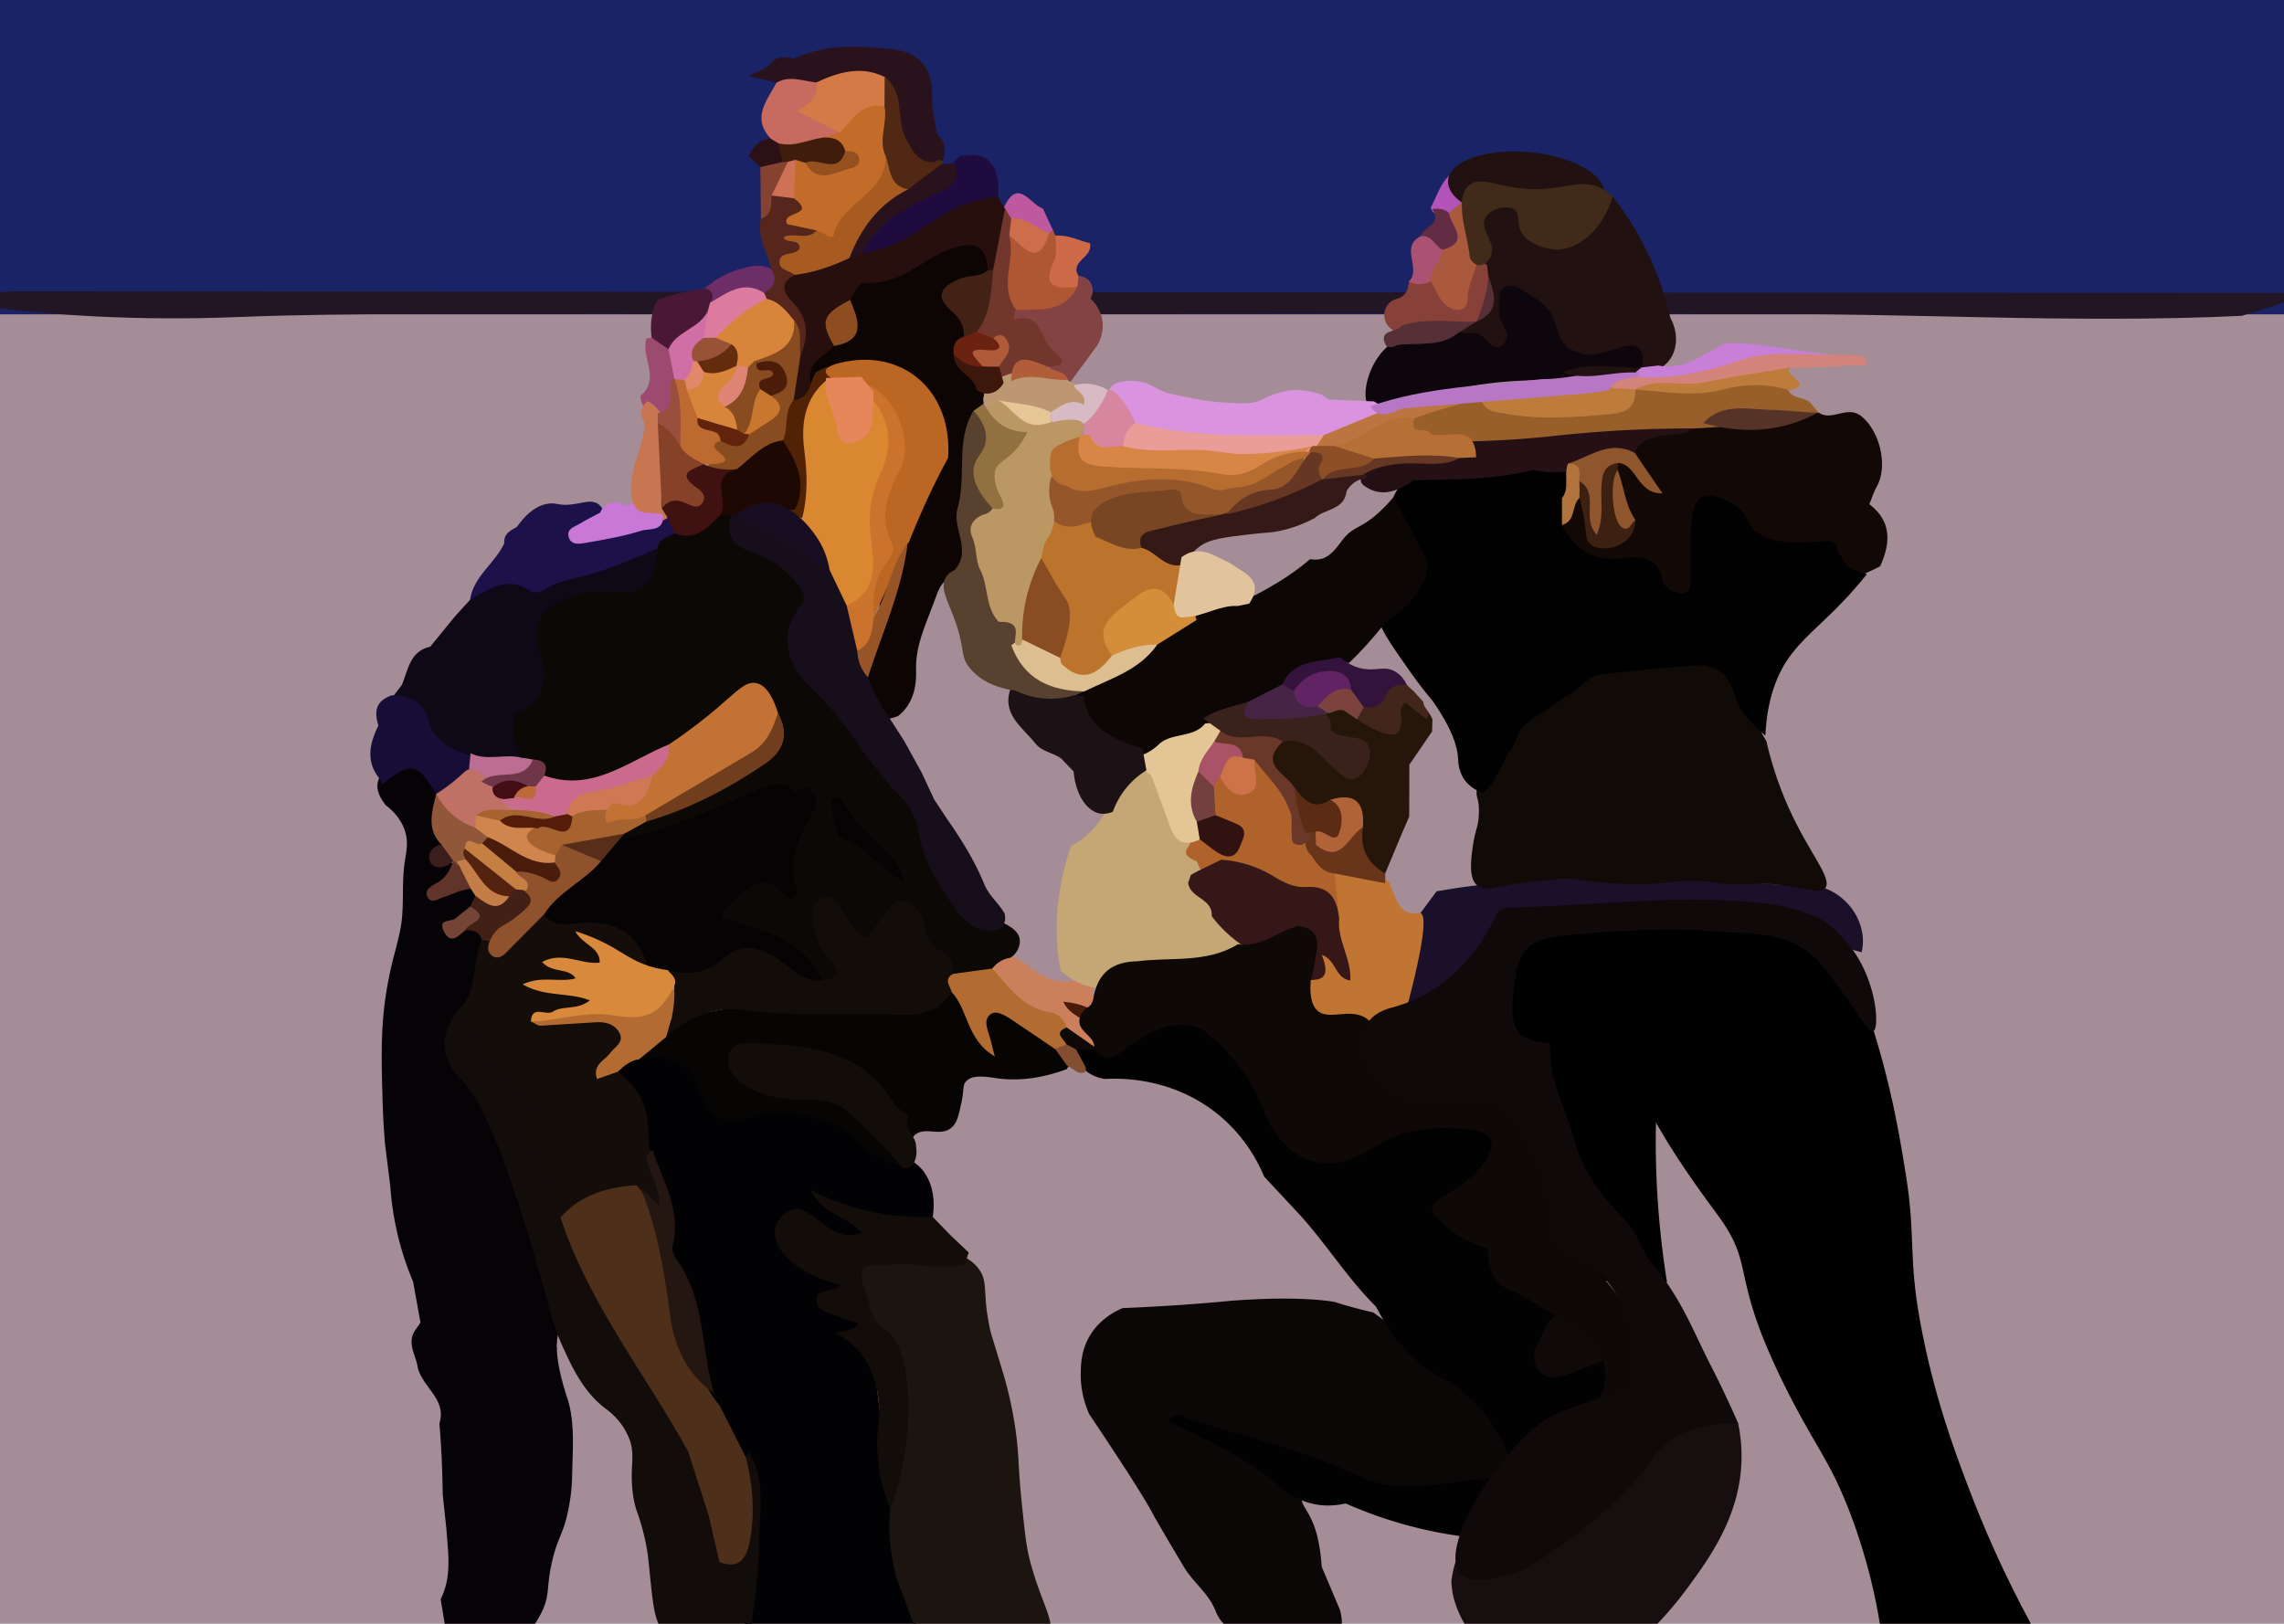 <svg xmlns="http://www.w3.org/2000/svg" viewBox="0 0 401.49 285.5" xmlns:v="https://vecta.io/nano"><path d="M-5.11 30.85H406.8v257.44H-5.11z" fill="#a48d96"/><path d="M357 285.5h-26.55c-.71-4.4-2.12-11.23-5.11-19.15-3.82-10.13-6.47-12.05-12.26-24-9.1-18.78-4.36-19.58-11.23-28.85-5.03-6.77-9.84-13.78-13.09-20.6-1.29-2.72-3.31-7.04-4.34-13.02-1.29-7.48-.38-13.78.51-17.74 3.8-1.16 12.88-3.37 23.74-.38 8.5 2.34 14.24 6.8 17.13 9.41 5.86 14.81 7.9 27.11 9.23 35.44 1.77 11.11.37 14.2 2.55 26.04 2.34 12.65 5.92 22.24 8.43 28.85 2.67 7.05 6.23 15.21 10.98 24z"/><path d="M265.79 224.92l-.64-63.17c1.46-.63 8.31-3.41 16.34-.51 7.97 2.88 11.46 9.3 12.19 10.73-1.97 10.76-3.25 23.84-2.31 38.63a158.54 158.54 0 0 0 1.66 14.84l-27.24-.52z"/><path d="M-5.11-5.56H406.8v60.83H-5.11z" fill="#192365"/><path d="M399.97 53.71l-5.9 1.82c-29.98 1.43-59.33-.61-89.14-.29-66.16-.46-132.31.38-198.44-.06-21.6.16-43.23-.28-64.82.57-17.53.69-33.05-.29-45.68-2.04-2.17-1-1.53-1.87 5.68-2.48l404.94.29-6.64 2.17z" fill="#221625"/><path d="M91.63 288.29H78.64l-1.18-7.11c2-3.96 1.31-8.15 1.01-12.31l-.64-6.05-.08-3.55a179.67 179.67 0 0 0-.51-9.01c1.38-4.33-3.21-6.42-3.86-10.11-.33-1.87-1.58-3.58-.76-5.63.35-.72.9-1.31 1.29-1.99l-1.29-7.17c-.66-1.55-1.29-3.26-1.86-5.11-1.33-4.35-1.92-8.33-2.15-11.68l-.93-7.42c-.16-2-.36-4.85-.45-8.29-.2-7.23-.37-13.26 1.04-20.47.89-4.52 1.1-4.39 2.03-8.61.88-3.99.22-8.19.85-12.23.31-2.01.65-3.51.04-5.43-.7-2.2-2.25-3.68-3.39-4.55-1.13-1.51-2.02-3.06-1.03-5 .23-.45 1.14-2.55 3.37-3.3 3.02-1.02 5.65 1.36 5.81 1.52 1.51 1.41 1.85 3.18 1.95 3.8.18 3.12-.06 6.31 1.21 9.29 1.16.96 4.1 3.68 4.9 8.08.27 1.49.23 2.83.09 3.88l1.87 5.43c-.31 1.96-.51 4.19-.47 6.65.41 20.66 18.26 43.71 18.99 52.55.07.87.23 2.78-.86 4.51-1.25 1.99-3.08 2.29-4.23 3.31-1.62 1.42-2.57 4.9.45 13.92 1.22 4.23.81 8.54.73 12.84-.04 2.07-.18 3.88-.66 6.3-.87 4.44-1.83 4.73-2.86 9.14-1.07 4.59-.35 5.64-1.68 8.62-1.09 2.43-2.64 4.13-3.77 5.17z" fill="#060306"/><path d="M161.58 288.29H131.6c-.53-1.78-.72-3.25-.8-4.25-.26-3.22.25-6.31 1.11-11.49 1.82-7.27-.77-13.42-1.78-16.49-1.89-5.78-4.73-10.17-7.06-13.12-.92-3.33-2.26-8.45-3.59-14.79-2.61-12.4-1.56-12.16-3.42-17.35-2.35-6.55-4.78-9.47-7.32-18.35-.59-2.05-.93-3.74-1.11-4.72l4.2-3.47c4.69-.12 7.09-.18 8.79.89 2.82 1.77 1.58 5.62 4.87 8.28 1.89 1.54 4 1.85 4.84 1.97 4.82.72 6.61-2.39 10.75-2.26 2.84.09 2.9 1.59 9.44 5.64 7.57 4.7 10.67 4.66 12.54 8.32 1.27 2.49 1.17 5.1.9 6.87-1.65.65-3.9 1.78-5.92 3.83-6.12 6.23-5.39 16.1-3.04 32.61 1.51 10.63 3.61 23.41 6.59 37.88z" fill="#020104"/><path d="M234.53 288.29h-14.99c-2.33-1.2-4.79-2.25-5.83-4.96-1.21-3.16-3.8-4.91-5.56-7.75l-2.81-4.74-2.48-4.26c-.9-1.82-3.63-6.36-11.39-17.93-.65-1.45-1.58-4.06-1.49-7.4.04-1.42.1-3.58 1.31-5.89 1.76-3.34 4.79-4.83 6.04-5.36 8.1-.34 14.18-.82 18.42-1.23 0 0 9.39-.89 16.71-.14 1.08.11 2.1.27 2.15.29a81.57 81.57 0 0 0 6.79 1.84l11.75 8.57c6.91 5.03 10.37 7.54 12.62 12.32.86 1.82 2.12 4.61.98 7.06-.96 2.05-3.37 3.38-7.03 3.96-5 .78-8.55.77-15.39.2-11.56-.97-14.75-1.03-15.39.42-.56 1.28 1.62 2.48 2.65 6.98.49 2.14.67 3.95.75 5.22l3.22 7.6c.45 1.89.64 3.72-1.02 5.19z" fill="#0b0707"/><path d="M131.59 255.32c3.43 5.54 1.65 11.62 1.82 17.5.02.67-.09 1.71-.18 2.8-.4 5.36-1.08 9.69-1.64 12.67H117.6c-.28-.3-.73-.82-1.17-1.52-1.27-1.99-1.57-3.95-2.07-8.73l-.42-4.12c-.23-1.86-.71-4.57-1.87-7.86-1.04-2.86-1.12-5.83-.94-8.8.17-2.79-.31-4.08-1.18-5.69-1.26-2.32-3.17-3.65-3.74-4.09-3.74-2.89-5.76-7.32-7.39-10.92a35.76 35.76 0 0 1-2.12-6.07c-7.37-27.29-12.23-37.29-15.49-40.57-.55-.56-2.76-2.64-3.02-5.69-.27-3.2 1.72-6 3.45-7.86 2.72 1.36 3.99 3.96 5.31 6.43 1.44 2.69 3.07 5.14 5.66 6.83 2.52 1.64 3.55 4.07 3.11 6.87-.68 4.33.57 7.88 3.6 10.89 1.47 1.46 1.14 3.85 2.74 5.22 3.4 7.64 8.07 14.6 12.26 21.81.73 1.26 2.37 5.57 5.56 10.76 1.81 2.95 7.44 12.14 10.61 11.12.56-.18.92-.64 1.12-.97z" fill="#120c0b"/><path d="M161.58 288.29l-4.02-10.98a41.8 41.8 0 0 1-.76-3.55c-1.89-11.35 2.63-14.56 1.64-23.49-.54-4.86-2.88-12.92-6.2-17.62 0 0-2.24-3.35-2.73-7.97-.32-3.03 2.04-4.15 4.77-4.5 5.29-.68 10.43.72 15.64 1.04 1.05.63 1.81 1.38 2.36 2.23 1.01 1.56.79 3.02 1.05 5.8.11 1.18.34 2.93.84 5.07l2.33 7.66a70.72 70.72 0 0 1 1.96 9.03c.71 4.79.46 6.57 1.13 13.03.53 5.14.78 7.71 1.42 10.21 1.99 7.71 4.8 11.29 3.2 13.12-.8.91-2.24.85-3.08.81-4.89-.19-11.22-.14-19.55.1z" fill="#1c140e"/><path d="M289.96 286.92h-31.65c-1.79-2.72-3.1-5.62-3.18-8.95.31-2.47 1.15-6.06 3.9-7.76 4.11-2.54 7.86 2.01 13.44.54 2.3-.61 3.28-1.81 15.02-17.03 3.15-4.08 4.7-6.09 7.57-6.78 3.54-.85 7.49.18 10.48 3.3.32 1.54.68 3.89.58 6.73-.32 9.71-5.63 16.96-9.42 22.14-1.49 2.04-3.7 4.8-6.74 7.8z" fill="#170e0f"/><path d="M136.52 14.52l-4.92-1.15c.82-.5 1.74-.79 2.61-1.2 1.23-.57 1.36-1.44 2.3-1.84.61-.26 1.56-.45 3.02 0 5.15-2.42 10.57-2.37 16.05-1.8 5.49.24 8.44 2.81 8.26 8.61-.06 2.09.54 4.21.83 6.31l1.07 1.34c.43 1.43.52 2.81-.45 4.08-1.68.1-4.37.03-7.12-1.29-5.46-2.62-5.92-7.65-10.97-10.86-1.96-1.25-5.26-2.62-10.67-2.21z" fill="#29121c"/><path d="M100.66 213.35c-3.72-5.4-9.62-9.87-7.19-17.84.6-1.97-1.15-3.27-2.68-4.37-5.1-3.65-7.54-8.96-9.16-14.77 2.28-3.35 1.39-7.58 3.09-11.1 2.65-2.11 6.71-4.6 12.06-5.54 3.29-.58 11.41-2 15.57 2.97 2.28 2.73 2.38 6.21 2.29 7.99-2.17-.91-3.31-.67-3.96-.24-2.23 1.49-.28 6.47-1.65 15.63a61.14 61.14 0 0 1-.41 2.36c3.36 2.71 4.5 5.26 4.93 7.08.69 2.95.1 3.9.93 7.7 1.13 5.15 3.28 6.42 2.69 8.07-.63 1.76-4.11 3.23-16.51 2.07z" fill="#150d09"/><path d="M68.5 122.41a.9.9 0 0 1 .73-.14c3.36-2.1 6.59-1.48 7.78 2.09 1.22 3.68 3.98 5.54 6.45 7.9.54.94.65 1.93.37 2.97-1.34 2.25-3.41 3.6-5.71 4.68a2.52 2.52 0 0 1-1.42-.32c-3.35-5.41-4.33-5.65-8.91-2.18-.47.6-.76.52-.87-.24-2.66-3.09-2.04-6.32-.4-9.59-.71-2.26-.57-4.18 1.99-5.18z" fill="#170e38"/><path d="M76.69 139.6l.84-.17a3.8 3.8 0 0 1 1.21.51c1.78 1.68 3.6 3.3 5.8 4.43 1.03.71 1.84 1.55 1.78 2.92-.09.74-.4 1.37-.89 1.91-.63.63-1.49.94-2.13 1.57-.4.53-.86.98-1.46 1.29a2.89 2.89 0 0 1-1.3.17l-1.22-.52c-1.63-.52-1.21-2.14-1.74-3.25-2.67-2.71-1.62-5.8-.9-8.85z" fill="#915739"/><path d="M84.72 165.27c-.43-1.5-1.58-1.77-2.93-1.71l.86-4.17.92-1.88 9.4-2.12c1.18 1.02 1.51 2 1.62 2.54.6 3.01-2.67 6.38-6.03 7.28-1.58.42-2.97.25-3.83.06z" fill="#412015"/><path d="M79.7 151.37a8.89 8.89 0 0 1 1.53 1.61c.92 1.24 1.34 2.48 1.53 3.29-2.19.26-3.58 1.13-4.68 1.43-1 .27-2.31 1.41-2.97-.07-.13-.29-.16-.55-.11-.77.16-.82 1.36-1.36 1.94-1.7.87-.49 1.96-1.5 2.76-3.79z" fill="#61342a"/><path d="M82.76 156.26l-2.43-4.8 1.5-.37c3.56.99 5.62 3.75 7.68 6.52-2.04 3.08-3.99 1.27-5.95-.11l-.8-1.24z" fill="#c57d48"/><path d="M82.65 159.39c4.02 2.27-.41 2.81-.86 4.17-1.24.99-2.58 2.65-3.8.12-1.02-2.13 1.23-1.57 2.06-2.18l2.59-2.11z" fill="#744536"/><path d="M79.7 151.37c-1.21 1.22-2.79 1.43-3.62.78-.44-.35-.67-.94-.66-1.48.02-1 .89-1.95 2.16-2.21l2.11 2.91z" fill="#3b1d1d"/><path d="M154.96 203.67c-3.26-1.62-4.51-3.32-6.35-4.72-2.88-2.17-5.91-2.57-9.09-2.99-7.63-1-9.67 2.43-13.15.51-3.79-2.1-2.63-6.85-6.88-9.36-2.47-1.45-5.28-1.24-7.15-.88-.66-3.5 2.57-4.48 4.21-6.5 6.36-1.52 13.29-2.91 20.75-4a235.62 235.62 0 0 1 29.23-2.43c2.95.43 7.49 1.46 12.34 4.25 3.5 2.01 6.07 4.29 7.81 6.12.97 1.31 2.13 2.58.82 4.32-5.24 1.93-9.24 1.98-12 1.63-1.86-.24-4.55-.84-5.72.56-.6.72-.28 1.35-.76 3.6-.49 2.27-.76 3.56-1.67 4.41-1.96 1.83-4.81-.28-6.61 1.44-1.55 1.49-.36 3.97-1.84 4.84-.43.25-1.32.51-3.96-.81z" fill="#070504"/><path d="M98.51 214.06c3.59-4.02 8.29-5.34 13.39-5.67 5.84 6.83 5.9 15.81 8.51 23.82 1.69 5.19 2.43 10.69 6.14 15l4.58 9.09c1.21 4.82 1.6 9.69.69 14.6-.54 2.93-1.77 5.12-5.34 3.77l-1.91-8.23-3.61-11.26c-7.55-13.67-17.49-26.01-22.44-41.13z" fill="#4e301a"/><path d="M169.55 222.34c-4.47 1.01-8.95-.46-13.41.05-2.6.29-6.35-1.05-3.97 4.72.77 1.85.69 3.74 1.88 5.31.68.9 1.46 1.3 1.76 1.5 3.84 2.56 4.69 13.02 3.11 22.31-.37 2.16-1.05 5.32-2.4 9.04a29.59 29.59 0 0 1-1.68-5.34c-.95-4.46-.68-8.32-.26-10.98.03-1.72-.05-8.55-5.03-12.8-.95-.81-1.95-1.42-2.92-1.87a7.75 7.75 0 0 0 2.32-.36c.55-.17 1.91-.6 1.9-1.08-.01-.43-1.2-.33-3.03-1.23-1.59-.78-4.15-.81-4.31-2.84-.19-2.42 2.95-1.36 4.25-2.84-1.6-.41-8.59-2.31-10.91-6.84-.85-1.66-.64-2.85-.58-3.12.38-1.85 2.2-3.28 3.89-3.44.46-.04.92.21 1.7.62 2.92 1.56 5.02 5.19 9.68 3.65-2.65-3.03-7.24-3.42-8.97-7.52 3.46 1.75 8.41 3.69 14.57 4.42a43.99 43.99 0 0 0 6.82.26l3.16 3.26 3.17 3-.73 2.11zm-10.99-16.97c-2.62-3.68-6.09-6.55-9.27-9.69-2.18-2.16-5-2.31-7.89-2.33-3.85-.03-7.67-.52-10.88-2.85-1.64-1.19-2.99-2.92-2.35-5.1.66-2.26 2.84-2.06 4.61-1.97 9.35.51 18.71 1.03 24.26 10.46.55.94 1.72 1.53 2.6 2.28-1.06 2.2 1.43 3.48 1.39 5.42.15 1.04.08 2.04-.44 2.97-.32.44-.74.72-1.26.85a9.67 9.67 0 0 1-.76-.04z" fill="#120d09"/><path d="M125.53 244.99c-4.64-3.23-6.98-8-7.73-13.66-1.02-7.72-2.24-15.37-5.26-22.55l3.35 3.15c.23-3.34-2.03-5.67-2.24-8.6.38-.32.42-1.06 1.1-1.01 1.79 5.42 5.08 10.46 3.47 16.72-.18.71.25 1.81.73 2.45 5.06 6.93 4.24 15.71 6.57 23.49z" fill="#241610"/><path d="M117.13 182.3l-4.78 3.94c-1.55.21-2.66 1.17-3.73 2.19l-3.67 1.29c-.87-2.52 1.31-3.21 2.3-4.56.8-1.1 2.64-1.93 1.56-3.71-.83-1.38-2.35-1.8-3.89-1.72l-9.87.61c-.56.02-1.15-.49-1.72-.76l13.88-3.02 12.35-2.86-2.43 8.58z" fill="#b46b31"/><path d="M271.02 258.01l-5.49 14.43-5.93-2.01a75.33 75.33 0 0 1-12.86-2.42 75.66 75.66 0 0 1-10.2-3.67c-1.15.27-2.94.55-5.03.21-3.8-.63-6.31-2.94-7.21-3.73-2.8-2.46-8.07-6.01-19.01-10.92 1.47-2 2.48-.8 3.43-.5 10.12 3.21 20.53 5.52 30.21 10.13 7.52 3.57 15.43.81 23.13.4 3.08-.16 3.82-2.82 2.41-5.67-1.93-3.89-4.37-7.2-7.63-9.79-2.22-1.76-3.15-1.9-5.01-3.1-2.87-1.85-6.65-5.17-9.93-11.61-5.04-4.99-8.74-11.03-13.48-16.23l-6.2-6.65c-1.07-2.57-3.4-7.12-8.15-10.97-8.09-6.57-17.32-6.34-19.8-6.2-.62-.08-1.42-.27-2.25-.69-2.41-1.24-3.33-3.57-3.58-4.28 1.37-1.19 12.35-10.45 21.57-6.84 2.34.92 4.12 2.48 5.57 3.77 6.85 6.1 5.14 10.34 9.18 13.47 6.87 5.31 22.12.98 32.52.99 1.07 0 3.49.03 5.2 1.67 1.16 1.11 1.88 2.85 1.76 4.54-.24 3.25-3.29 3.77-4.34 6.3-1.6 3.85 4.72 9.44 12.99 18.72a225.45 225.45 0 0 1 9.64 11.57c1.13 1.37 1.63 2.68 1.42 3.88-.29 1.65-1.83 2.64-2.32 2.98-2.14 1.45-5.42 4.68-10.6 12.24z" fill="#030202"/><path d="M114.54 59.39c-.27-2.33-.1-4.59 1.09-6.69a42.77 42.77 0 0 1 6.02-1.63l4.03-.57a8.89 8.89 0 0 0 .26 2.06 7.96 7.96 0 0 0 .48 1.43c-.76 1.4-2.1 3.47-4.34 5.4-1.74 1.49-3.45 2.41-4.73 2.97l-2.81-2.99z" fill="#491836"/><path d="M124.82 53.23s.59-.6.43-1.36c-.13-.62-.69-1.09-1.37-1.16 2.48-2.17 4.88-3.04 6.3-3.43 1.6-.44 3.63-1.02 5.41.04 2.89 1.72 2.03 3.36-.11 4.96-3.6-.23-7.05 1.28-10.67.94z" fill="#6d2d66"/><path d="M327.24 167.43l-3.75-1.02c-4.87-5-11.17-5.87-17.67-5.97-6.8-.1-13.67-.59-20.38.15-7.31.81-14.57 1.87-21.94 1.81a164.47 164.47 0 0 1-2.57 4.97c-5.01 9.33-6.62 10.25-7.79 10.6-.99.29-3.24.63-6.76-1.64a40.48 40.48 0 0 0 3-10.93 40.94 40.94 0 0 0 .32-4.87l2.84-3.82 3.18-.52c2.04-.31 10.82-1.6 23.65-1.81 17.63-.29 38.49 1.54 41.46 1.81 4.65 1.76 7.51 6.76 6.41 11.24z" fill="#1b1029"/><path d="M241.37 180.25c-2.25.62-7.85 2.23-10.97.25-6.81-4.31-5.65-23.37 3.13-26.99 4-1.65 8.52.36 10.65 1.5l1.3 3.29c.39.8 1.06 1.81 2.17 2.17 1 .32 1.64-.11 2.05.05.97.38.91 4.2-2.56 17.31-1.34.77-3.29 1.73-5.78 2.41z" fill="#c17533"/><path d="M283.49 34.56a53.52 53.52 0 0 1 4.39 6.55c3.12 5.48 4.8 10.67 5.74 14.77 1.56 2.84 1.24 6.11-.64 7.98-1.5 1.5-3.5 1.61-4.13 1.62-1.77-1.62-3.07-3.45-6.11-1.22-3.02 2.23-8.58-2.2-11.2-4.87-2.73-2.78-3.31-5.13-4.36-4.92-1.74.35-.5 6.79-3.37 8.25-1.96.99-5.72-.38-6.93-2.88-2.23-4.61 5.68-9.71 3.48-15.91-.58-1.62-1.59-3.19-1.24-5.37.29-1.77 2.01-2.8 2.23-2.93 2.31-1.34 5.17-.17 6.95.57 4.3 1.77 4.85 4.28 7.06 4.05 1.69-.18 3.22-1.99 6.19-5.62l1.94-.09z" fill="#211110"/><path d="M260.56 32.77c-1.07.08-1.57.89-2.12 1.64-.7 1.76-.85 3.95-3.38 4.24-1.31.02-2.32-.63-3.26-1.45l-.31-.66c1.74-3.32 2.59-7.68 7.93-6.86l1.03 1c.65.56.65 1.15.07 1.76l.03.34z" fill="#b253b7"/><path d="M136.52 14.52c2.32-1.32 4.65-.24 6.98-.03 1.9 2.98 3.8 5.96 4.33 9.57-.86 1-1.73 1.98-3.07 2.34-2.7-.1-5.39 1.28-8.11.09-.74-.5-1.15-1.18-1.15-2.09-3.46-3.68-.68-6.72 1.01-9.88z" fill="#c76a60"/><path d="M135.51 24.4l1.27.77c.65 1.1 2.07 1.93 1.25 3.55-1.26 1.5-2.72 1.71-4.36.65l-2.07-1.87c.84-1.62 1.83-3.05 3.92-3.11z" fill="#2b1115"/><path d="M147.64 23.29l-7.52-3.73c2.15-1.28 3.88-2.58 3.38-5.07 3.88-1.79 7.82-3.01 12.01-.96 1.37 1.31 1.06 2.96.95 4.58-2.72 2.1-4.51 5.78-8.81 5.18z" fill="#d47a47"/><path d="M155.48 18.69l.03-5.15c3.64 2.7 1.91 7.26 3.68 10.71 1.23 2.4 2.15 4.35 5.14 4.27.39-.46.83-.52 1.33-.19.39 4.11-3.32 4.59-5.6 6.35-5.08.25-5.84-3.42-6.51-7.18-1.39-3.39-.86-6.36 1.94-8.82z" fill="#502813"/><path d="M113.64 169.21c-1.94-5.57-6-7.38-11.63-6.93-2.15.17-4.73.96-6.35-1.54-.58-4.76 4.36-5.37 6.33-8.23.52-.76 1.8-1.22 2.33-2.27 1.24-1.94 3.08-3.17 5.01-4.31 8.69-2.75 17.3-5.71 25.43-9.87 2.45-1.25 4.1.1 5.86 1.38 1.33.65 2.89.91 3.82 2.23 1.07 1.76.68 3.91-.06 5.28-.5.92-.9 1.85-1.23 2.78-.75 2.15-1.06 4.1-1.09 8.13-.05 6.5-.07 9.75 1.56 11.6.74.84 2.02 1.88 2.04 3.46 0 .65-.23 1.36-.82 2.14-2.62 1.92-4.91 1.02-7.12-.8-3.57-2.94-7.28-3.79-11.07-.44-3.18 2.8-6.5.63-9.78.42-1.86-.18-3.13-1-3.24-3.03z" fill="#050303"/><path d="M115.35 170.21c.82.19 1.51.29 1.96.34 1.45.51 2.41 1.23 1.2 2.86-2.65 5.14-5 6.06-10.99 5.08-4.77-.78-9.44 1.04-14.2 1.11.15-2.99 2.62-.93 3.86-1.73 1.77-1.14 4.27-.19 6.52-1.98-3.78-1.48-7.89-.53-11.83-2.82 3.46-1.61 6.49-.24 9.32-1.06-1.33-1.96-4.13-.82-5.9-2.87 3.59-1.95 6.87.51 10.13.12.06-2.77-2.92-3.03-4.32-5.54 2.95.91 5.13 2 6.57 2.82 2.38 1.36 4.32 2.89 7.68 3.67z" fill="#d9893c"/><path d="M105.65 151.42c-2.92 3.55-7.49 5.33-9.99 9.32l-6.56 6.63c-.32.33-1.04 1.07-1.88.97-.52-.06-.98-.43-1.21-.85-.65-1.2.52-2.94.85-3.39 1.13-1.54 2.09-1.34 4.3-3.21 1.45-1.24 2.18-1.85 2.13-2.66-.09-1.53-2.81-2.04-3.01-4.01-.05-.56.11-1.03.25-1.32.1-.2 2.35-4.63 7.33-5.01 4.75-.37 7.61 3.28 7.8 3.54z" fill="#90522c"/><path d="M79.92 108.44l2.7-2.97c.99-1.17 2.59-2.83 4.9-4.28 3.51-2.21 6.89-2.85 18.11-3.98l10.48-.96c.48 1.49.68 2.86.61 4.08 0 0-.17 1.62-1.03 3.2-2.5 4.6-13.36 12.48-18.51 19.19-1.73 2.26-3.88 5.77-5.24 10.98l-8.46-.66c-4.83-1.23-6.78-3.25-7.64-4.96-.78-1.55-.78-3.2-2.32-4.44-1.07-.87-2.48-1.3-4.3-1.35l1.43-1.88c1.11-2.64 1.37-5.92 4.98-6.71l4.28-5.24z" fill="#0f0917"/><path d="M84.65 137.44l-2.21-2.15.29-2.84c2.86 1.39 5.94.05 8.86.75l2.2.06c.53 1.78.07 2.78-.12 3.13-1.12 2.02-4.87 2.8-9.02 1.06z" fill="#bb6e91"/><path d="M97.66 150.38l-.14 1.26c-3.98 1.94-9.62-.19-11.77-4.44l-2.26-1.71c-.45-.74-.52-1.5-.1-2.29 1.41-1.28 2.97-.63 4.5-.34 2.15.66 4.41.81 6.55 1.54 2.09 1.44 1.17 4.5 3.22 5.97z" fill="#cf854c"/><path d="M85.75 147.21c3.94 1.42 7.03 5.12 11.77 4.44.45.81 1.39 1.55.81 2.59-.87 1.54-1.99.44-2.9.04-1.5-.66-3.01-1.13-4.66-1-4.03.76-5.17-1.94-6.01-5l1-1.06z" fill="#491c0c"/><path d="M84.74 148.27l6.01 5c.39 1.2 2.83 1.3 1.78 3.28l-1.84-.17c-4.29-.76-6.77-3.79-8.98-7.16.19-2.93 2.17-.14 3.03-.95z" fill="#c67f42"/><path d="M83.68 143.36l-.19 2.14c-.91-.31-2.17-.87-3.47-1.87-1.83-1.42-2.83-3.04-3.34-4.03.74-.47 1.84-1.2 3.1-2.23 1.71-1.4 1.99-1.93 2.64-2.08 1.11-.26 2.97.65 6.24 5.99l2.05 1.31c-2.13 2.19-4.83-.71-7.04.77z" fill="#c17065"/><path d="M81.72 149.22l8.98 7.16-1.18 1.23c-4.29-.13-5.33-4.09-7.68-6.52-.27-.61-.66-1.21-.12-1.87z" fill="#53230f"/><path d="M118.51 173.41c.62-1.38-.46-2.05-1.2-2.86 3.71 1 6.96.61 10.03-2.15 3.76-3.39 7.46-1.22 10.7 1.15 2.03 1.49 3.82 3.12 6.54 2.82.73-.86.98-1.61.93-2.26-.11-1.26-1.3-1.75-2.46-3-1.42-1.53-2.71-4.11-2.35-6.55.25-1.7 1.42-4.01 3.48-4.8 3.44-1.3 5.96 2.95 10.77 1.94 2.03-.43 2.33-1.36 3.84-1.23 2.52.22 4.74 2.51 6.08 6.3.3 1.41-2.86 3.9 1.32 4.07 1.98.44 2.94 1.72 3.07 3.69-.4 1.42-.28 3.11-1.98 3.86-2.29 3.74-5.81 4.21-9.81 4.02-8.89-.44-17.8.42-26.72-.84-5.01-.71-9.74 1.23-13.62 4.72 1-2.88 1.59-5.82 1.38-8.89z" fill="#120d09"/><path d="M167.28 174.4c-.32-1.11-1.45-2.29.31-3.19 2.57-.45 4.41-3.49 7.5-2.14 3.3 3.22 5.94 7.31 11.13 8 1.12.15 1.82 1.31 2.12 2.49.04 1.57.21 3.15-.43 4.67-.75.78-1.56.9-2.44.22l-7.65-5.17c-1.1-.72-2.6-1.69-3.63-1-1.4.94-.63 2.66-.2 4.07.23.76.4 1.54.87 3.4-5.02-2.96-4.65-8.29-7.59-11.33z" fill="#b26c32"/><path d="M185.47 184.44l2-.81c1.16-.87 1.49-.14 1.69.87l1.5 2.82c.3.41.3.82-.01 1.23-.46.17-.9.14-1.32-.1l-1.8-1.16-2.05-2.84z" fill="#844f30"/><path d="M273.51 231.34c4.13-1.37 7.25-.66 8.92 3.87.67 1.81.72 3.11-.98 4.2l-6.01 2.27c-1.55.48-3.29 1.11-4.64-.4s-1.53-3.31-.47-5.05c1.01-1.66 1.2-3.86 3.18-4.89z" fill="#0f0a09"/><path d="M189.15 184.5l-1.69-.87c-.44-.99-2.37-1.99.02-2.97 2.8-.35 4.64.67 5.16 3.59l-.26.34-3.23-.1z" fill="#0e0907"/><path d="M134.32 51.49c1.71-.99 2.43-2.29 1.28-4.16-.66-2.94-2.65-5.61-1.83-8.86 1.34-1.35.24-3.62 1.84-4.87 1.15-.66 2.38-.69 3.64-.51 2.01.39 3.34 1.56 3.01 3.65-.26 1.64.84 2.31 1.54 3.31-.61 3.02-2.71 5.58-2.73 8.79.21 3.52 3.09 6.36 2.36 10.22-.36 1.91-.35 3.57-2.75 3.77-1.99-.93-1.55-3.46-3.07-4.69-1.05-1.83-2.29-3.54-3.46-5.29-.11-.48-.04-.93.19-1.36z" fill="#56251c"/><path d="M135.64 34.38c-.12 1.59.16 3.37-1.88 4.08l-.1-9.09 3.87-.88c.43-.39.88-.4 1.33-.03.99 3.09-.82 4.67-3.22 5.92z" fill="#854230"/><path d="M112.56 69.61c3.67-3.02 0-6.82 1.08-10.12a5.53 5.53 0 0 0 .9-.11l2.96 2.02c2.33.89 2.21 2.95 2.34 4.9-.33 1.57-.63 3.15-.79 4.75-.18 1.8-.91 3.09-3.04 2.86-1.3-.33-1.95-1.46-2.8-2.33-.41-.59-.6-1.26-.66-1.97z" fill="#9d4a71"/><path d="M134.32 51.49l.45 1.06c-1.04 5.24-4.85 7.26-9.58 8.2-.8-.08-1.46-.41-1.98-1.03-.96-2.03 1.11-3.32 1.23-5.09l.37-1.4c2.97-1.69 5.81-4.06 9.5-1.74z" fill="#dc7b9e"/><path d="M124.45 54.63l-.78 4.77c1.16 1.72-.35 3.2-.45 4.8-.21 1.29-.52 2.51-1.88 3.1-.79.25-1.55.17-2.28-.23l-.54-.58-1.02-5.09c1.36-3.23 5.52-3.6 6.94-6.78z" fill="#d06ea6"/><path d="M319.73 72.57c2.36 1.56 4.98-1.38 7.47.62 3.24 2.62 4.73 8.72 2.71 12.35-.54.98-.88 2.07-1.31 3.11 3.99 3.06 3.72 6.85 1.9 10.92a57.83 57.83 0 0 1-3.66 1.7c-11.53 4.88-22.37 5.13-29.56 4.51-8.38-.72-15.61-1.34-20.44-7.02-1.96-2.3-2.92-4.72-3.42-6.4 1.1-1.87 1.47-4.25 3.67-5.37l6.31-5.79c5.31-4.1 10.3-6.1 13.54-7.12 7.12-2.24 13.26-2.09 17.09-1.97 2.36.08 4.33.28 5.71.46z" fill="#120806"/><path d="M297.46 75.36c-6.57.29-9.37-.09-16.1.77-7.68.98-9.15 2.13-14.68 2.65-4.3.41-10.54.39-18.38-1.79-.78-1.76-.6-2.94-.42-3.56.93-3.08 5.89-5.17 12.32-4.32 5.8 3.2 12.14 3 18.46 2.83 3.45-.09 5.49-2.76 8.06-4.48l27.47-.01c-.16 3.12 3.39 1.97 4.38 3.79l1.15 1.32-.2-.01c-9.31 1.94-16.87 2.58-22.07 2.8z" fill="#985f2b"/><path d="M218.43 167.24l.3-2.1c2.2.64 4.17.02 6.07-1.07.92-.52 1.98-1.59 2.66.3-2.98 1.04-4.97 5.2-9.03 2.87z" fill="#ae9681"/><path d="M192.22 173.55c-.61 1.28-.14 1.87 1.21 1.89.36 1.25 3.05.2 2.4 2.24-.49 1.54-1.88.6-2.91.55-1.09-.17-2.58-1.13-2.42 1.2l3.94 2.89c.76.53 1.35 1.26.84 2.04-.77 1.16-1.71-.37-2.62-.11l-5.16-3.6c-.4-1.4-1.5-2.43-2.72-2.61-4.91-.73-7.43-4.47-10.35-7.75.02-2.1 1.38-2.59 3.13-2.6 3.76 2.31 6.91 6.2 12.23 4.46.76-.25 1.83.55 2.44 1.4z" fill="#cb7f5b"/><path d="M190.49 179.43c-1.28-.91-2.81-1.54-3.57-3.3 2.3.21 4.28.77 6 2.09l-2.42 1.2z" fill="#481a0b"/><path d="M308.31 126.41l2.21 3.97c.63 2.77 1.77 6.94 3.93 11.72 3.68 8.14 7.75 12.36 6.38 14.09-.77.98-2.41.06-9.21-.73h0c-3.09-.17-5.36 0-6.13.03-3.23.17-3.6-.54-7.69-.6-2.99-.05-4.98.4-6.48.48-3.53.17-8.7.15-15.19-.89-6.21.34-10.33.95-13.18 1.54-.82.17-2.22.48-3.22-.28-1.57-1.21-1.19-4.37-.85-6.82.44-3.19.97-3.32 1.08-5.76.14-3.11-.72-2.83-.3-4.6.52-2.18 1.94-3.08 3.32-7.2 1.8-5.4 8.53-9.84 10.13-10.86 2.01-1.28 4.75-3.01 8.77-4.3 4.86-1.57 8.72-1.58 15.78-1.6 2.44 0 2.87.09 3.31.26 3.01 1.16 3.67 4.55 7.35 11.56z" fill="#100b07"/><path d="M235.4 161.63c-1.04-2.43-2.38-4.01-5.53-3.56-6.07.88-10-4.57-15.47-5.63-1.18 1.3-2.51.51-3.8.26-.44-.19-.82-.46-1.16-.8-.63-.78-1.15-1.6-1.1-2.67.04-.51.21-.99.47-1.43a3.39 3.39 0 0 1 1.76-1.31c1.12-.4 2.22.12 3.56.12-.28-1.49-1.95-2.13-2.07-3.58-.61-1.49-.59-3.02-.34-4.57.47-.91.78-1.93 1.79-2.43 3.25.81 5.44-.95 7.44-3.14 3.78 1.81 5.89 4.96 7.08 8.84.09 2.87-.39 5.97 3.04 7.5 1.16 1.46 3.31 2.12 3.53 4.34l.82 8.07z" fill="#b0622b"/><path d="M234.58 153.56c-2.07-.12-3.06-1.62-4.04-3.15-.12-.1-1.1-.91-1.07-2.23.02-1.07.7-2.04 1.72-2.5l8.92-.57 3.39 8.49v1.71l-8.91-1.73z" fill="#68351b"/><path d="M140.7 62.54c1.52-3.46 1.38-6.66-1.42-9.49-1.66-1.68-2.19-3.33.39-4.69 2.08-3.46 5.91-3.52 9.16-4.73 1-.15 1.96-.48 2.95-.69 4.27-1.39 8.07-3.73 11.64-6.32 2.52-1.82 5.57-1.97 8.17-3.46 1.45-.83 2.86.16 3.86 1.44l1.04 1.86.63.51c.27 3.71.76 7.46-1.77 10.7a2.6 2.6 0 0 1-1.43.45c-3.04-2.83-6.36-2.44-9.41-.31-3.16 2.21-6.3 4.06-10.3 4.08-1.35 0-2.26 1.29-3.4 1.92-4.14.9-3.2 4.02-2.96 6.83-.49 2.35-2.73 3.83-3.11 6.24-.65 1.3-1.14 2.72-2.16 3.78-1.55 1.6-3.04 1.77-4.21-.48-.39-2.91-.52-5.73 2.34-7.65z" fill="#260f0c"/><path d="M175.45 34.6c-4.19.4-7.89 1.9-11.39 4.29-3.8 2.6-7.8 5.01-12.52 5.68-.46-3 2.74-7.93 6.64-9.32 3.83-1.36 6.82-3.67 9.44-6.61l1-1.13c4.89-1.1 7.26 1.36 6.82 7.08z" fill="#200b3f"/><path d="M183.33 36.66l1.78 3.86a3.92 3.92 0 0 1-1.03 1.04c-2.9 1.33-4.44-1.29-6.56-2.24-.72-.74-.22-1.88-.85-2.65l-.18-.21c2.44-5.34 4.58-.51 6.84.2z" fill="#be599f"/><path d="M256.48 58.43c.83.05 1.68.28 2.47.13 2.23-.4 3.05 4.14 5.38 1.85 1.83-1.8-1.26-3.83-.8-5.99.29-1.38-.55-3.19 1.12-4.02 1.33-.66 2.54.42 3.65 1.06 2.15 1.24 4.19 2.55 5 5.21 1.68 5.52 2.93 4.65 3.65 5.06 3.86 2.24 9.1-2.42 11.15-.5.63.59 1.04 1.88.11 4.95a51.84 51.84 0 0 0-6.9-.07c-2.53.14-4.81.46-6.79.84-7.45-.33-14.8.28-22 2.34-5.75 1.64-9.62 4.43-11.52 2.74-1.91-1.7-.78-6.82 1.75-9.91 2.93-3.57 8.2-4.96 13.71-3.69z" fill="#0d060c"/><path d="M245.53 52.55c1.55-.42 2.05-1.57 2.11-3.02 1.49-.64 2.93-1.5 4.67-.99 1.42.63 2.78 2.02 4.09-.35.69-1.25 1.52-2.64 3.28-2.77l1.71 1.16.23 1.97c.73 3.03.58 5.83-2.05 7.99h-.02c-4.18.76-8.32 1.79-12.57 2.16-1.25.02-2.22-.54-3.03-1.44-.52-.73-.69-1.55-.58-2.43.29-1.16.96-1.96 2.15-2.28z" fill="#874139"/><path d="M291.47 64.27c4.7.93 8.08-2.13 11.87-3.94 6.31-.18 12.42 1.58 18.66 2l-33.29 5.01c-1.08-.24-1.61-1.2-1.4-1.85.14-.44.62-.76 1.18-.85l.17-.04 2.8-.33z" fill="#c77fd8"/><g fill="#563036"><path d="M246.4 57.25c4.32-1.44 8.76-.54 13.14-.7l-3.07 1.88c-3.24 2.73-7.24 1.74-10.94 2.25-.59.39-1.2.47-1.85.18-1.66-3.13 1.98-2.28 2.71-3.61z"/><path d="M259.57,56.54c1.01-2.58,1.94-5.18,2.05-8,1.15,3.14,2.15,6.23-2.05,8Z"/></g><path d="M259.68 45.41c-.12 2.44-1.67 4.44-1.68 7.06 0 2.65-2.45 2.35-3.92 1.09-1.17-1-1.74-2.71-2.57-4.11-2-2.19-.92-4.17.39-6.14 1.73-1.58 1.78-3.96 2.78-5.89l3.76-3.01c.03 3.71 1.72 7.23 1.24 11z" fill="#aa593c"/><path d="M254.68 37.42c.36 2.29 3.89 5.12-1.1 6.5-2.17.65-3.17-.62-3.89-2.37.49-1.68 3.94-2.1 2.06-4.79 1.06-.15 2.07-.09 2.93.66z" fill="#632c45"/><path d="M143.57 40.52l-5.2-1.11c-1.24-2.36 5.37-1.37 1.21-4.54-1.53-1.74-1.2-3.66-.55-5.61.14-.84.64-1.37 1.41-1.66 1.21-.39 2.17.31 3.24.69 1.05.37 2.38.82 2.36-1.16-.47-.99-1.26-1.81-1.32-2.95l2.92-.89c2.24-2.17 3.84-5.44 7.84-4.6.58 2.9-1.14 5.85.18 8.73 1.1 3.57.01 6.47-2.86 8.69-1.62 1.25-2.56 2.9-3.55 4.63-1.79 3.13-3.05 3.01-5.68-.21z" fill="#c36c29"/><path d="M144.72 24.18c1.83-.07 3.33.4 3.86 2.41 1.1.76 1.92 1.64.04 2.33-2.35.86-4.76 1.22-7.05-.28l-1.7-.54c-.26.87-.72.98-1.36.35l-.97.05-.75-3.32c2.78.77 5.29-.67 7.94-.99z" fill="#401c0d"/><path d="M143.57 40.52c1.05.27 2.76 1.81 2.98.8 1.31-5.86 9.31-7.21 9.12-13.91.86 2.27.59 5.3 3.95 5.87-.68 2.87-3.67 3.54-5.34 5.52-1.79 2.13-3.16 4.53-5 6.59-3.06 1.43-6.22 2.56-9.61 2.95-.93-.8-2.87-.86-2.63-2.49.26-1.77 2.69-.77 3.53-2.17-.01-1.93-2.29-.66-2.85-1.98 1.84-.97 4.23.72 5.84-1.19z" fill="#a75b21"/><path d="M149.28 45.41c2.04-5.24 5.16-9.55 10.34-12.11l5.79-4.41 2.22-.23c1.19 2.35.47 3.66-1.95 4.8-5.52 2.61-11.29 5.05-14.14 11.12l-2.26.83z" fill="#29121c"/><path d="M177.61 168.39c-1.32.21-2.37.88-3.2 1.91l-6.82.92c.04-.73-.03-1.75-.65-2.63-.82-1.18-1.61-1.26-2.63-2.13-2.43-2.08-.99-4.91-3.47-6.98-.37-.31-1.55-1.29-2.82-1.05-.64.12-1.22.53-3.45 3.57-1.54 2.1-1.83 2.67-2.47 2.7-.27.02-1.01.04-2.73-2.53-2.3-3.42-2.73-4.32-3.72-4.48-.9-.15-1.65.43-1.81.53-1.71 1.14-1.04 4.65-.27 6.71 1.36 3.64 4.04 4.98 3.48 6.33-.31.75-1.43 1.02-2.46 1.11-3.51-7.47-10.74-8.89-17.99-11.16 4.22-5.39 6.82-6.43 8.5-5.96 1.9.54 3.2 3.22 4.27 2.78.61-.25.86-1.38.72-1.69-2.64-6.11 1.98-10.55 3.51-15.68-.67-1.96-1.68-3-3.69-1.39-2.25-1.91-4.12-1.59-6.94-.34-7.49 3.31-15.02 6.67-23.08 8.51l-13.8-9.64c-2.08-.69-1.45-2.91-2.38-4.25l-2.11-.35c-.57-.88-1.82-3.11-1.45-5.88a7.49 7.49 0 0 1 .5-1.86c4.84-2.1 5.94-5.61 4.26-10.46-.87-2.5-.75-4.73.21-6.49 1.23-2.26 3.77-3.14 5.68-3.75 6.03-1.92 9.14.61 12.02-1.47 1.19-.86 2.56-2.65 2.76-6.88-.41-.78-.48-1.4-.42-1.9.35-2.7 5.07-4.87 11.75-5.42a2.47 2.47 0 0 1 1.08.18c1.59.65 2.09 2.72 2.34 3.46 1.5 4.44 8.74 3.04 11.01 7.71 1.51 3.11.42 5.82.17 9.7-.61 9.46 7.1 11.16 19.72 31.68 5.45 8.86 9.84 18.07 14.77 20.3.53.24 3.09 1.28 3.26 3.09.11 1.24-.54 2.48-1.66 3.19z" fill="#0c0806"/><path d="M109.75 146.58l-4.09 4.84-6.87-2.87c3.24-2.96 6.68-4.83 10.96-1.97z" fill="#582d1a"/><path d="M109.75 146.58l-10.96 1.97-1.12 1.84c-2.84-.75-5.05-2-5.05-3.31 0-.31.12-1.33 4.8-3.43 2.15-.96 5.06-2.06 8.68-2.87 2.31 1.75 5.51.68 7.83 2.43l-.27 1.22-3.89 2.14z" fill="#a6622f"/><path d="M118.56 93.76c-1.13.73-2.75.9-2.99 2.64l-5.36 2.29c-9.08 3.63-9.03 2.39-13.44 4.39-.67.3-2.27 1.68-3.68.74-4.06-2.67-7.18-.18-10.46 1.65.6-4.17 4.41-6.42 6.02-9.98-.14-1.64 1.1-2.21 2.23-2.86 2.13-3.03 4.09-3.87 5.5-4.07 1.52-.21 1.86.41 4.18.12 1.97-.24 3.09-.79 4.31-.22.43.2.82.58 1.16 1.24l9.83.24a2.58 2.58 0 0 1 2.6 1.02 2.56 2.56 0 0 1 .1 2.81z" fill="#1c1149"/><path d="M113.83 70.54a5.12 5.12 0 0 1 1.2.79c1.22 1.09 1.57 2.49 1.68 3.08a36.54 36.54 0 0 1 1.24 7.69c.19 3.57-.16 6.63-.6 8.96-.1.07-1.78 1.24-3.71.45-1.3-.53-2.21-1.74-2.37-3.15-1.33-4.9 1.71-9.15 2.08-13.8-.75-1.45-1.04-2.84.48-4.02z" fill="#c87652"/><path d="M111.27 88.36c.93 2.72 3.55 1.38 5.28 2.19.23 2.97-2.43 2.33-3.85 2.77-3.15.98-6.44 1.56-9.71 2.12-1.03.18-2.55.5-3.01-.97-.47-1.52 1.07-1.85 1.99-2.42 1.12-.7 2.33-1.27 3.5-1.9.65-1.49 1.83-1.97 3.37-1.79.82.58 1.63.74 2.43-.02z" fill="#ca78d7"/><path d="M95.68 136.37c8.5 3.01 14.85-2.63 21.89-5.47.64.68 1.47 1.77 1.31 2.96-.32 2.4-4.41 3.4-10.65 5.82-2.51.97-6.26 2.52-10.78 4.78-4.07-.96-6.48-1.98-7.79-2.63-.68-.33-1.52-.79-1.51-1.39.02-.82 1.64-1.35 1.8-1.4l5.74-2.67z" fill="#ca6b8e"/><path d="M95.68 136.37l-1.5 1.91a10.79 10.79 0 0 1-3.37.7c-2.92.13-5.15-.95-6.17-1.55 2.52-2.44 7.31.37 9.04-3.9 1.87.1 2.77.87 1.99 2.83z" fill="#6f364a"/><path d="M86.55 138.51c2.02-1.77 4.13-1.51 6.28-.28-.35 1.28-1.64 1.44-2.52 2.09l-1.71.19c-1.22-.12-2.05-.63-2.05-2z" fill="#430d15"/><path d="M97.5 143.57l2.31-.45a.63.63 0 0 1 .8.4c-.32 5.46-4.29.67-6.03 2.14-2.24-.44-4.78.61-6.7-1.36.41-2.5 2.38-.97 3.6-1.37 2.09-.68 3.91 1.35 6.03.64z" fill="#551c09"/><path d="M97.5 143.57c-3.11 1.52-6.58-1.73-9.62.73l-4.2-.94c2.14-1.68 4.65-.66 6.97-.97 2.33.13 4.66.26 6.85 1.18z" fill="#a6622f"/><path d="M125.82 59.39c2.61-2.78 5.47-5.22 8.95-6.85 2.28.51 3.56 2.25 4.9 3.93q.13 6.61-5.75 8.3c-.73.3-1.43.68-2.19.89-.79.12-1.54.02-2.24-.35-1.35-.82-1.4-2.49-2.33-3.58-.54-.72-1.27-1.35-1.34-2.34z" fill="#d8843b"/><path d="M132.62 63.49c3.49-1.2 7.13-2.24 7.05-7.02 1.51 1.82.72 4.04 1.03 6.06l-1.2 7.83c.19.9.85 4.55-1.31 8.17-2.89 4.84-8.33 5.41-8.92 5.47l-4.91-1.49c.34-1.38.73-2.8 1.21-4.26 1.9-5.9 4.48-10.81 7.04-14.76z" fill="#894b20"/><path d="M138.5 28.44l1.36-.35-.29 6.78-3.93-.49 2.86-5.94z" fill="#cf7154"/><path d="M115.63 74.5l.03-1.88c3.86-.69.82-4.6 2.86-6.13l.09.27c3.99 3.13 2.55 7.24 2.01 11.18-4.16 2.49-3.26-2.39-4.99-3.44z" fill="#9a4f3e"/><path d="M125.82 59.39l2.76 1.13c-.03 3.96-1.96 5.12-5.58 3.8-.41-.24-.78-.52-1.12-.86-.85-1.99.4-3.06 1.79-4.06l2.16-.01z" fill="#985337"/><path d="M119.61 78.44c-.05-3.92.39-7.88-.99-11.68a3 3 0 0 1 .89-.04c1.6.18 2.66 1.73 3.66 3.42.99 1.69 2.29 4.15 3.52 7.39-.51.13-1.02.35-1.11.73-.23.91 2.09 1.89 1.9 2.65-.09.37-.8.69-2.98.72-.28 0-.56-.01-.84-.02-1.52.74-3.19.31-3.89-.77-.65-1-.23-2.21-.16-2.39z" fill="#bc6a30"/><path d="M120.71 68.48l-.31-1.81c.97-.85 1.22-2.03 1.48-3.21.23.05.45.08.68.08 1.35.26 2.04 1.13 2.26 2.45-.24 2.7-1.33 3.98-4.11 2.5z" fill="#e2876a"/><path d="M310.34 129.33c-1.8-1.47-2.93-2.76-3.58-3.6-.46-.59-.72-.99-.9-1.31-.34-.59-.67-1.36-1.17-2.91-1.03-3.15-3.32-4.68-6.38-4.51-5.61.31-11.2 1-16.8 1.55-2.36.23-3.52 2.4-5.38 3.39-1.69.89-1.12.76-3.66 2.44-3.54 2.34-3.96 2.55-4.66 3.31-1.28 1.4-1.15 2.75-2.33 4.32-1.78 2.38-2.29 5.58-4.89 7.4-1.17-.46-2.65-1.29-3.48-2.82-.73-1.35-.78-2.62-.79-3.09-.08-2.03-.96-5.22-4.5-10.28-.95-1.13-2.27-2.76-3.72-4.81-3.94-5.57-5.91-8.36-6.11-10.99-.42-5.61 4.33-7.72 4.02-14.26-.05-1.08-.32-2.73-1.45-4.71.68-2.25 1.99-4.02 3.98-5.28 7.05-.69 14.12-.91 21.14-2.06 1.15-.19 3.34-.76 4.79.42 2.72 2.2.78 8.65.08 10.77 2.3 4.47 5.72 6.55 10.95 5.83 2.92-.41 5.97-.27 6.79 3.92.35 1.79 3.11 2.64 4.12 2.1.86-.46.81-2.05.8-3.27-.1-7.45-.16-12.04 1.79-13.33 1.74-1.15 4.84.48 6.16 1.42 2.49 1.77 1.65 3.22 3.64 4.59 3.34 2.29 7.69 1.91 12.04 1.59.95-.07 1.91.16 2.04.98.16.97.71 1.47.98 2.13.37.89 1.38 2 4.31 2.7-2.71 3.37-5.18 5.86-6.94 7.53-3.83 3.62-4.76 4.57-6.06 6.19-2.13 2.65-4.5 7.08-4.85 14.68z" fill="#010101"/><path d="M273.08 83.04c-1.94.01-3.37-.48-3.83-.36-6.84 1.71-13.81 1.61-20.76 1.76-2.77 1.88-5.59 3.21-8.79.91-.17-.15-.39-.39-.48-.73-.41-1.6 2.65-3.64 3.6-4.28 5.66-3.78 12.58-1.86 29.19-3.57l1.82-.2c10.41-1.09 18.37-1.26 23.64-1.22-1.75 1.53-4 .87-5.98 1.39-1.73.45-3.46.91-4.11 2.9l-6.7 1.95c-4.06 1.12-5.62 1.44-7.59 1.45z" fill="#251015"/><path d="M275.64 81.51c3.82-1.19 7.34-4.25 11.73-1.87l4.87 7.11c-4.54.08-4.42-5.09-7.8-5.36-2.03 2.05-1.25 4.66-1.43 7.08-.11 1.48.25 3-.27 4.43-.4 1.11-1.05 2.2-2.49 1.93-1.27-.24-1.17-1.38-1.25-2.37-.19-2.23.72-4.71-1.43-6.51-1.52-1.09-.62-3.25-1.93-4.45z" fill="#8f562e"/><path d="M277.6 84.58c3.67 2.13.26 6.48 3.09 9.46 1.26-2.95.68-5.71.81-8.35.11-2.15.36-3.94 2.93-4.3l-.04.63c-.25 3.89-.36 5.86.35 7.16.33.61 1.04 1.55 2.73 2.26 0 .68-.13 1.77-.83 2.76-1.7 2.43-5.77 2.83-7.23 1.36-.67-.67-.48-1.34-1.01-4.68-.18-1.13-.49-2.24-.74-3.36l-.06-2.94z" fill="#3c2011"/><path d="M299.4 74.39c3.36-3.65 7.85-2.39 11.86-2.33 2.72.04 5.5.47 8.27.49-6.45 3.51-13.19 3.76-20.13 1.84z" fill="#563327"/><path d="M287.48 91.44c-.76.46-1.01 1.99-2.23 1.39-1.84-.9-2.41-8.27-.9-10.18 1.16 2.89 1.29 6.14 3.13 8.78z" fill="#8f562e"/><path d="M277.6 84.58l.06 2.94c-1.47 1.31-.58 4.14-3.09 4.78v-4.71c1.44-1.83.22-4.13 1.06-6.07 2.44-.12 1.99 1.61 1.97 3.07z" fill="#b1743d"/><path d="M287.59 66.32c6.48.4 12.49-.98 18.7-3.1 4.78-1.63 10.44-.68 15.71-.88l4.55.13c.44.2 1.09.28 1.28.62.77 1.38-.5 1.14-1.13 1.17l-11.15.43a4.31 4.31 0 0 1-.71-.09c-7.15 3.51-14.85 3.48-22.53 3.52-1.62 0-3.27-.53-4.82.37h.02c-1.44.63-2.88 1.28-4.28-.09 0-3.73 2.19-2.9 4.36-2.08z" fill="#d38379"/><g fill="#bd7c3b"><path d="M283.4 68.27l4.11.2c-.07 2.86-1.06 4.02-4.38 4.33-6.24.59-12.39 1.05-18.59-.07-1.59-.29-3.35-.33-4.08-2.21 2.52-2.92 6.06-1.89 8.77-1.33 4.26.87 7.73-.32 11.33-1.96 1.14-.18 2.03.31 2.83 1.04z"/><path d="M287.49 68.49c3.82-2.23 8.05-.39 12.04-1.24 5.06-1.08 10.2-1.78 15.31-2.65-2.05 1.22 4.41 2.96-.24 4.02-3.91-1.19-7.79-1.19-11.78-.13-5.07 1.35-10.22.36-15.34 0z"/></g><path d="M255.16 70.33l3.37.17-6.97 2.01-2.89 1.02c-4.37 2.99-8.93 5.56-14.23 6.52-1.11-.18-2.25-.29-3.07-1.22-.67-1.13-.35-2.2.2-3.26 3.01-3.38 7.09-3.84 11.24-4.12 2.05.09 3.66-1.25 5.51-1.68 2.24-.53 4.74-1.74 6.84.55z" fill="#bd753f"/><path d="M189.61 172.78c-1.45-.67-2.5-1.51-3.16-2.12a39.14 39.14 0 0 1-.71-6.95c-.02-1.13-.02-5 1.09-9.95.46-2.03.99-3.72 1.43-4.96 1.13-.63 2.54-1.59 3.9-3.05 2.87-3.09 3.74-6.56 4.05-8.23l6.21-2.4c.77 3.92 2.27 6.38 3.6 7.93 1.29 1.52 3.65 3.73 3.12 5.38-.2.62-.74.88-.67 1.47.1.73 1.04 1.22 1.91 1.53a45.61 45.61 0 0 0 2.94 6c2.4 4.09 5.1 7.2 7.4 9.45l-17.62 5.23c-4.96 1.45-9.24 2.64-13.49.68z" fill="#c4a774"/><path d="M247.74 134.46l-.02 9.1-1.39 3.23-2.84 6.79c-3.14-1.83-4.5-4.51-3.92-8.13-1.09.1-7.05.55-10.96-3.6-.98-1.04-1.62-2.14-2.06-3.14-4.45-3.61-4.98-5.74-2.32-9.35l12.2-5.38c4.02-2.8 8.79-3.3 12.15-1.2 1.69 1.05 2.67 2.54 3.22 3.66l-.06 2.17-4 5.84z" fill="#26160a"/><path d="M202.35 136.28a3.15 3.15 0 0 1-1.12-.94c-.63-.86-.69-1.93-.55-2.57.39-1.73 2.82-2.17 7.35-4.12l4.59-2.19c.61-.03 1.15.08 1.61.36a2.81 2.81 0 0 0 .88.94c.88 1.54-1.94 6.5-2.87 8.45-1.14 2.42-2.1 6.05-1.34 11.36-.69.37-1.93.89-3.1.45-1.34-.5-1.86-1.98-2.42-3.54l-3.04-8.21z" fill="#e4c696"/><path d="M213.43 130.4l1.11-1.91c2.83-1.22 5.79-.42 8.69-.47 1.33-.03 2.63.53 2.24 2.39-4.25 3.94.5 5.57 2.05 8.02.94 2.79 3.41 5.03 2.92 8.32-.43 1.16-1.27 2.03-2.49 1.76-1.17-.26-.83-1.51-.91-2.42-.11-1.25.3-2.55-.41-3.73-1.24-3.49-3.99-5.92-6.14-8.78-.55.44-1.16.7-1.88.66-1.94-.99-4.08-1.71-5.18-3.83z" fill="#6a3829"/><path d="M210.91 147.58l-.54-3.12c.7-1.54 1.76-2.01 3.29-1.14l3.63 1.5c2.29.97 1.24 2.53.68 4-.82 2.13-2.28 2.11-3.92 1.08-1.1-.69-2.1-1.54-3.14-2.32z" fill="#301310"/><path d="M218.53 133.25l1.96.32.05.96c-.06 1.81 1.2 4.24-1.3 5.06-2.37.78-3.74-1.16-4.8-3.04-.82-1.62-.76-3.14.83-4.21 1.32-.89 2.4-.22 3.26.91z" fill="#ce7247"/><path d="M218.53 133.25c-3.18-1.16-3.12 1.7-4.09 3.3l-1.07 1.77c-2.46.67-2.49-1.11-2.71-2.69.19-2.13 1.67-3.58 2.76-5.23 1.86.67 4.64-.3 5.1 2.86z" fill="#aa5266"/><path d="M210.67 135.63l2.71 2.7.28 5-3.29 1.14c-1.74-3.01-1.01-5.93.3-8.83z" fill="#73403f"/><path d="M231.33 148.55l-.08-2.32c.49-2.05 1.19-4 2.62-5.62 4.41-1.34 6.05.57 5.71 4.84-2.59 1.45-3.74 6.74-8.25 3.09z" fill="#af6337"/><path d="M185.11 40.52l.44.92c.87.95 2.41 1.88 1.89 3.21-1.29 3.31 1.14 4.57 2.96 6.25.48 4.32-2.66 4.89-5.67 5.16-1.94.18-3.97.05-5.94-.26-3.39-1.27-4.56-3.72-3.12-6.96 1.12-2.51.17-5.12.92-7.57 2.55-2.06 5.31 1.99 7.86-.25a2.55 2.55 0 0 1 .67-.5z" fill="#af5632"/><path d="M178.63 54.5c4.02-.19 8.43.63 10.74-4.07-.42-.69-.43-1.34.21-1.91.17 0 1.27.07 1.98.98.64.83.7 2.02.13 3 .43.39 1.63 1.58 2.03 3.55.48 2.4-.59 4.26-.85 4.69l-5.45 7.43a42.89 42.89 0 0 0-4.65-5.22c-3.34-3.18-6.01-4.7-5.72-6.53.14-.88.9-1.5 1.58-1.91z" fill="#844343"/><path d="M189.59 48.52l-.21 1.91c-3.54.34-6.42.27-4.04-4.68.57-1.19.16-2.86.2-4.31 2.22-.22 4.11.89 6.05 1.31.64 2.57-3.6 3.08-2 5.77z" fill="#cf6a48"/><path d="M249.69 41.56c2.01-.39 2.5 1.72 3.89 2.36-.04 2.09-2.26 3.36-2.07 5.53-1.28.77-2.57.64-3.87.07 2.33-2.23-1.66-6.09 2.05-7.96z" fill="#ab5272"/><path d="M143.35 63.66c.81-.85 1.58-1.28 3.29-2.82 1.31-1.18 2.74-3.42 2.8-8.11.7-1.32 1.4-3.12 2.98-3.02 5.97.37 9.8-4.27 14.86-6.01 3.87-1.33 6.15-.62 6.35 3.84a11.52 11.52 0 0 0-2.53 3.12c-2.34 4.23-1.32 8.86-.98 10.16.97 3.7 2.64 4.23 2.87 7.7.13 2.03-.24 3.52-.62 4.56-2.09 5.83 2.01 14.55-2.07 24.46-.37.89-.97 2.21-1.94 3.74-.5.05-1.23.17-1.91.63-1.46.99-1.81 2.95-2.52 4.59-1.35 3.69-3.03 7.19-2.9 11.36.09 2.89-.53 5.99-3.18 8.05-4.99 1.73-6.55.43-7.34-6.09 1.29-2.23 3.34-6.34 3.96-11.71 2.27-19.57-16.37-38.93-11.13-44.45z" fill="#0d0504"/><path d="M178.63 54.5c-.48.54-.53 1.76-.28 1.69 4.88-1.41 4.53 3.7 6.79 5.48 3.47 2.74.32 2.65-1.58 2.9-2.6.08-4.41 1.51-5.93 3.46-.49.12-.97.11-1.45-.01-1.21-.56-1.89-1.51-2.05-2.82-.14-1.42.3-2.99-1.07-4.1-.93-.63-1.86-1.24-2.3-2.34-.7-4.42 1.23-7.96 3.81-11.27l2.09-10.81 1.1 1.74c.64 1.09.71 2.11-.34 3.01 1.15 4.29-1.96 8.98 1.21 13.09z" fill="#71362c"/><path d="M174.58 47.48c-.39 3.76-.35 7.64-2.87 10.84-.49.99-1 1.93-2.27.86.09-1.8-.7-3.2-2.01-4.33-3.55-3.03-1.64-4.64 1.52-5.91 1.51-.61 3.34-.19 4.68-1.4l.95-.06z" fill="#422214"/><path d="M143.48 65.4l1.88-.9a3.5 3.5 0 0 1 .63.56c2.39 2.71-.54 8.24-2.19 14.21-.8 2.88-1.62 7-1.62 12.27l-3.34-1.19c.29-4.37-2.24-8.48-1.23-12.93 1.09-2.22.09-5.01 1.89-7.05 3.04-.28 2.76-3.23 3.98-4.97z" fill="#512205"/><path d="M149.44,52.73c1.46,3.53,2.92,7.06-2.8,8.11-2.53-4.31-2.09-5.59,2.8-8.11Z" fill="#8e4d20"/><path d="M177.42 41.41l.34-3.01c2.65-.23 4.42 1.82 6.67 2.61-1.99 6.44-4.57 2.15-7.02.4z" fill="#cd6d49"/><path d="M242.5 72.49l-9.77 4c-2.79 1.93-5.99 1.4-9.07 1.52-8.01.3-16.03.67-23.82-1.83-2.26-2.2-5.83-3.61-4.81-7.82.72-1.03 1.81-1.27 2.96-1.34.65-.07 1.61-.11 2.7.13 1.5.33 2.17.94 3.52 1.56.94.43 2.16.68 4.59 1.16 2.08.41 3.65.71 5.82.86 3.53.24 5.48.38 7.07-.42.3-.15 1.33-.68 2.83-1.17.34-.11.7-.2 1.22-.32 2.31-.53 4.37-.05 5.22.16a13.72 13.72 0 0 1 1.35.41l1.25.84 7.98.35c.67.47 1.7.76.97 1.93z" fill="#d993df"/><path d="M279.26 69.14l-32.76 2.67c-2.05.89-4.14 1.98-5.61-.38 9.68-3.4 20.03-3.66 30.2-4.77 5.66 0 11.16-2.16 16.89-1.28l.23.81c-2.05.44-4.53.28-5.36 2.39l-3.6.57z" fill="#b777c5"/><path d="M287.47 65.5c-4.28-.22-8.57 1.61-12.84-.07 4.54-1.82 9.24-.74 13.87-.78l-1.03.85z" fill="#211110"/><path d="M141.57 28.63c2.19-1.17 5.76 2.35 7.01-2.05.99.02 2.11-.05 2.42 1.15.33 1.29-.7 1.69-1.69 1.93-2.71.67-5.63 2.76-7.75-1.03z" fill="#95501f"/><path d="M152.55 119.08c1.02 2.71 2.17 4.69 3.07 6.03l3.32 5.16 3.06 5.55 2.2 4.72 2.18 3.31c2.56 3.66 4.95 7.47 6.62 11.57.87 2.12 2.56 3.36 3.59 5.19.25 1.09.05 2.03-.88 2.73-3.74 1.11-6.07-1.26-7.88-3.74-2.94-4.02-5.55-8.31-6.35-13.4-.41-2.58-1.77-4.82-3.49-6.52-5.69-5.61-9.16-12.93-15.1-18.44-4.09-3.79-6.5-9.04-2.18-14.72 1.09-1.44.45-2.83-.63-4.05-2.12-2.41-4.51-4.36-7.68-5.32-3.28-1-5.21-2.96-3.78-6.7.44-.24.89-.43 1.34-.57 7.14-2.21 15.6 7.36 17.12 9.12l3.26 6.81a53.74 53.74 0 0 1 2.02 10.51c.09.94.14 1.86.18 2.76z" fill="#170e1c"/><path d="M114.68 136.46c1.49-1.58 3.31-2.99 2.89-5.56 3.77-2.51 6.61-4.79 8.49-6.4 3.47-2.97 5-4.76 6.84-4.4 2.15.41 3.31 3.47 3.84 5.23.77 3.09-.38 6.16-2.7 7.42-6.76 3.69-12.72 9.04-20.58 10.59-1.87 1.19-4.1.34-6.16 1.19-.11.04-.39.16-.61.04-.58-.32-.22-2.03.15-3.37l7.82-4.74z" fill="#c17234"/><path d="M129.61 90.45l-2.95.03c-2.95-6.43-2.92-6.49 2.92-8.02 2.51-1.94 4.56-4.63 8.03-5.03 2.41 3.75 4.39 7.58 2.12 12.15-3.13.47-6.51.79-10.12.89z" fill="#1e0804"/><path d="M113.47 143.35l18.75-11.11c2.58-1.55 3.67-4.18 4.53-6.91 2.04 3.7 1.08 6.7-2.27 8.97-6.46 4.36-13.3 7.97-20.83 10.14l-.17-1.09z" fill="#703e1d"/><path d="M129.58 82.45c-5.07 1.18-1.39 5.55-2.92 8.02-2.23 2.26-4.36 4.76-8.1 3.28l-1.2-2.7-1.01-1.64c-.51-3.28.86-6.31 3.24-7.48 1.67-.82 3.35-.51 4.07-.33.76.35 1.89.75 3.3.9a10.52 10.52 0 0 0 2.62-.05z" fill="#401111"/><path d="M159.02,155.09c-4.06-1.96-6.39-6.03-10.85-7.59-1.3-.45-1.79-4.03-2.09-6.25-.19-1.4,1.64-1.4,2.02-.53,2.48,5.7,9.09,8.13,10.92,14.37Z" fill="#050303"/><path d="M114.68 136.46c-.92 3.4-2.16 6.29-6.67 4.7-.29-.1-.94.79-1.42 1.22-2.05.12-4.14-.03-5.99 1.14a3.52 3.52 0 0 1-.8-.4c.26-3.37 3.47-3.77 5.42-4.09 3.29-.53 6.26-1.91 9.45-2.57z" fill="#cf7853"/><path d="M123.66 81.6c-1.8.98-5.02 1.5-1.19 4.15.75.51 1.69 1.33 1.14 2.43-.73 1.45-1.94.8-2.95.32-1.7-.8-3.14-.66-4.31.91l-.72-14.92c2.03.61 2.87 2.41 3.98 3.94.87 1.66 2.55 2.29 4.05 3.16z" fill="#854228"/><path d="M90.31 140.32c.47-1.14 1.27-1.88 2.51-2.09l1.36.06c.39 3.89-2.62 1.29-3.88 2.03z" fill="#bd6939"/><path d="M131.49 64.58l1.13-1.09.39.37c1.16.98 3.13-.82 3.97 1.13 1.07 2.47-1.76 2.83-2.42 4.37.41 3.33-1.64 5.37-3.82 7.36-.8.22-1.45-.05-2-.61-.52-1.64-1.8-2.95-2.04-4.72 1.33-2.45 2.64-4.93 4.79-6.81z" fill="#894b20"/><path d="M123.72 65.39l-1.16-1.85c2.4-.21 4.46-1.13 6.02-3.02 1.4 1.01 1.21 2.38.87 3.78l-.23.78c-1.71 2.2-3.54 2.33-5.49.3z" fill="#632c0d"/><path d="M131.49 64.58c-.31 2.94-1.08 5.6-4.09 6.95-3.45-.69-3.26-2.49-1.23-4.55.99-1 2.48-1.46 3.35-2.67l-.07-.01 2.04.27z" fill="#de8576"/><path d="M130.81 76.27c1.92-2.26 1.08-5.53 2.85-7.84 1.09-.36 1.62.16 1.85 1.17 1.93 1.28 2.25 2.68.23 4.14l-4.05 2.65c-.35.44-.65.43-.88-.11z" fill="#c9762e"/><path d="M135.5 69.59l-1.85-1.17c-.99-2.33 1.9-1.46 2.25-2.64-.3-1.73-3.19.62-2.9-1.92 2.25-.69 4.25-.59 5.15 2.02.81 2.37-.8 3.17-2.65 3.71z" fill="#4b1d08"/><path d="M130.81 76.27c.3.01.59.05.88.11-1.08 2.95-3.01 2.18-5 1.15.12-2.83-4.58-.84-4.07-4.06l7 2.1 1.19.71z" fill="#62230c"/><path d="M129.61 75.56l-7-2.1-1.91-4.98c2.04-.02 2.98-1.11 3.01-3.09 2.12.67 3.95-.24 5.8-1.08-.07 1.83-1.55 2.8-2.59 3.97-1.25 1.41-.62 2.3.47 3.24 1.61.86 2.01 2.39 2.22 4.03z" fill="#d8843b"/><path d="M244.95 87.41l3.1 5.73c2.54 4.83 2.72 5.5 2.79 6.08.12 1.02.28 4.94-7.33 10.24-.99 1.28-2.1 2.61-3.34 3.98-1.01 1.11-2.01 2.14-2.98 3.08-1.69.18-4.22.62-6.99 1.87-4.51 2.03-5.86 4.38-10.16 6.58-1.69.86-4.37 1.93-8.19 2.24-2.04 2.53-5.61 1.59-7.94 3.48-.7.69-2.02 1.81-3.97 2.35-3.38.94-7.5-.24-9.78-3.22-1.2-1.56-1.55-3.74-1.24-6.7a20.79 20.79 0 0 1 .37-1.56c1.3-.95 3.2-2.3 5.54-3.84 9.68-6.4 14.51-9.6 18.82-10.63 4.65-1.11 6.63-2.1 10.81-4.59 2.59-1.55 4.56-3.1 5.85-4.2 2.79.55 4.15-1.33 5.55-3.2 2.04-2.72 3.33-1.99 6.75-5.21 1.07-1.01 1.86-1.9 2.33-2.46z" fill="#0c0705"/><path d="M240.38 84.01c-.42.03-1.2.15-2.03.65-.93.56-1.43 1.31-1.64 1.67-.36 3.37-3.82 3.08-5.6 4.76-1.38.73-3.48 1.69-6.18 2.26-1.66.35-2.09.25-4.55.52-5.16.59-7.74.88-9.57 2.26-2.77 2.09-2.04 4.36-4.12 4.97-3.09.91-7.89-3.19-7.81-6.36.02-.94.46-1.7.46-1.7.82-1.46 2.59-1.87 3.32-2.04 17.73-4.26 26.61-6.37 30.43-8.2.87-.42 3.48-1.75 5.54-.69.98.5 1.5 1.38 1.76 1.88z" fill="#351916"/><path d="M234.51 78.4c5.04-.69 8.53-5.89 14.16-4.87l-.24.81c-.1 2.33 2.53.51 3 1.97 2.88.97 7.87-2.19 8.05 4.09l-2.93.13c-4.9 1.04-9.94-.38-14.84.82-2.72-.2-5.84.56-7.2-2.96z" fill="#b66f34"/><path d="M241.58 80.62c4.99-.38 9.97-.96 14.97-.08-2.73 1.5-5.74.88-8.61.93-3 .05-5.82.42-8.4 2.02l-7.06.81c-.3-2.95 1.55-3.48 3.89-3.44 1.74.03 3.5.39 5.21-.24z" fill="#663722"/><path d="M199.63 74.35c10.9 2.81 22.01 2.18 33.1 2.14l-1.29 1.92a2.76 2.76 0 0 1-1.21 1.18c-3.42.61-7.12 2.11-10.16 1.86-7.71-.63-15.82 1.17-23.17-2.68-.72-2.48-.43-4.34 2.74-4.41z" fill="#ea9d98"/><path d="M230.62 78.46c.27-.04.55-.05.82-.05h3.07l7.07 2.22c-2.42 2.74-6.78.69-9.1 3.69l-.02-.01q-2.3-.58-2.46-4.69a2.35 2.35 0 0 1 .61-1.14z" fill="#8e4f26"/><path d="M188.75 135.67l-2.18-2.28c-1.37-1.03-3.25-1.18-4.45-2.53-2.37-3.05-6.4-5.41-4.26-10.32l12.66 1.86q.37 6.46 10.3 9.17l.7 3.87a14.35 14.35 0 0 0-3.18 2.67 14.25 14.25 0 0 0-2.72 4.61c-.99.42-1.75.4-2.24.32-2.36-.41-4.32-3.36-4.65-7.37z" fill="#1c1115"/><path d="M211.53 126.32c2.38-1.59 5.17-2.1 7.84-2.9 4.22-.33 7.48.16 9.6.64 3.27.74 4.58 1.64 4.9 2.75.18.63-.11.81.08 1.34.72 1.96 5.17.78 6.47 2.74 1.17 1.77-.49 5.7-2.49 6.09-1.2.23-2.23-.77-3.74-2.18-2.49-2.34-4.64-5.27-8.73-4.4-3.34-2.38-7.65.79-10.93-1.91l-3.01-2.17z" fill="#3a211c"/><path d="M248.52 121.56l1.68 1.85c-.06 1.06 1.53 1.83.54 3.05l-3.66-2.92c-1.11.77-.85 1.78-.75 2.76.11.99-.29 2.11-.69 2.52-.89.91-3.82-.1-7.13-2.36l.58-2.96c2.42-1.89 3.97-6.11 8.23-3.06l1.2 1.12z" fill="#42261a"/><path d="M233.87 140.61c2.56 1.39 2.08 4.22 1.53 5.85-.74 2.18-2.65-.78-4.14-.24l-1.68.27c-1.4-2.51-1.58-5.33-2.05-8.08 1.62 2.18 3.28 4.22 6.35 2.19z" fill="#5b2c13"/><path d="M239.72 124.36l-1.2 2.1-1.79-1.19c-1.1-1.01-2.13-.04-3.19.12-.69-.69-1.95-.24-2.49-1.23.88-4.61 2.6-5.52 7.5-3.97 1.48 1.08 1.9 2.46 1.18 4.16z" fill="#7c433e"/><path d="M180.04 65.23c3.85-.48 6.91 1.15 8.2 1.94.56.19 1.4.55 2.24 1.25.61.51 1.72 1.44 1.58 2.23-.17.99-2.21 1.44-3.83 1.71-1.91.32-13.98 2.34-15.28-1.43-.24-.69-.03-1.32.1-1.74 1.04-3.24 6.31-3.89 6.99-3.97z" fill="#bc9772"/><path d="M187.74 66.79c-3.33.22-6.71-1.42-10 .24.1-5.3 3.19-3.83 6.12-2.7 1.13 1.07 3.23.62 3.88 2.46z" fill="#b15d39"/><path d="M147.23 63.91c11.26-3 20.25 4.68 19.43 16.6-2.65 4.84-4.91 9.87-6.96 14.99l-.13-.06-6.08 13.25a80.01 80.01 0 0 1 .98-14.58c.84-5.27 1.71-7.28 1.67-10.92-.03-3.45-.87-8.44-4.77-14.53-4.23-1.35-6.31-2.49-6.22-3.42.05-.51.74-.95 2.08-1.34z" fill="#b62"/><path d="M178.48 121.44c-4.95-.69-7.14-2.92-7.98-3.94-1.95-2.38-.55-3.17-3.12-9.69-1.02-2.57-2.1-4.66-1.12-6.3.41-.69 1.06-1.07 1.56-1.29 3.12-3.51-.52-7.36.5-10.84 1.65-5.63-.44-11.84 2.81-17.17 1.15.75 2.91 2.07 4.38 4.2 5.96 8.6-.95 18.52 1.94 29.3 1.16 4.31 4.25 10.13 13.18 15.84-1.1.51-2.77 1.11-4.88 1.27-3.37.25-5.99-.78-7.26-1.38z" fill="#58412e"/><path d="M153.62,108.47c2.55-4.08,2.94-9.15,5.95-13.02-1.01,8.27-4.49,15.81-7.02,23.64-1.19-1.34-1.78-2.91-1.86-4.69,1.53-1.7-.49-5.16,2.93-5.93Z" fill="#975527"/><path d="M169.44 59.18l2.27-.85 2.89 1.17c1.76.23 2.12.79 2.22 1.07.58 1.67-4.2 4.56-4.5 4.73-2.46.52-3.62-1.08-4.68-2.86-.17-1.51.15-2.75 1.79-3.26z" fill="#6c2210"/><path d="M167.65 62.44c1.52 1.1 2.99 2.3 5.06 1.98l2.89.04.83 2.83c-.64 1.21-1.81 1.97-3.01 1.92-.84-.03-1.46-.45-1.73-.67-.54-2.57-4.03-3.19-4.03-6.11z" fill="#3d160c"/><path d="M175.6 64.46l-2.89-.04c-1.17-1.49-3.69-3.37 1.04-2.84 1.58.18 2.96-.41.85-2.09.9-.91 1.8-.7 2.37.26 1.18 1.99-.51 3.25-1.38 4.71z" fill="#af5b39"/><path d="M145.41 66.75l.34 1.74c1.48 1.51 2.78 3.17 4.12 4.8 2.17-.27 1.96-3.7 4.52-3.14 2.7 4.63 4.89 9.27 1.24 14.47-2.14 3.06-1.96 6.44-1.01 9.84 1.24 4.39-1.59 7.82-2.8 11.61-.33 1.03-1.86 1.27-3 .39l-3-6.27c-1.64-3.05-5.55-4.91-4.79-9.21.99-3.89.87-7.77.36-11.74-.61-4.69-.02-9.2 4.01-12.5z" fill="#da8732"/><path d="M144.08 95.27a14.72 14.72 0 0 1 1.75 4.94l-16.22-9.75c1.84-1.59 3.49-1.94 4.33-2.03 5.72-.64 9.81 6.27 10.14 6.84z" fill="#190e21"/><path d="M194.75 68.56a1.65 1.65 0 0 1 .34.03c.48.07 1.52.39 3.36 3.52.32.54.74 1.3 1.18 2.24-1.49.96-2.08 2.39-2.14 4.09-.27.34-1.39 1.68-3 1.68-2.17 0-3.73-2.41-4.03-4.36-.17-1.1.08-2.03.27-2.59l4.01-4.62z" fill="#d6869f"/><path d="M148.83 106.47c5.1-2.21 4.93-6.82 4.35-11.01-.61-4.44-.32-8.24 1.67-12.44 1.87-3.95 1.94-8.64-1.27-12.53-.69.2-1.43.05-1.89-.41-.64-.65-.67-1.84.06-2.68 5.1 1.24 9.15 9.93 6.53 14.97-2.24 4.3-3.87 8.37-1.52 13.09.6 1.2.04 2.3-.7 3.21-2.38 2.9-2.72 6.27-2.44 9.81-.41 2.26-.33 4.75-2.93 5.93l-1.86-7.93z" fill="#cb732c"/><path d="M210.35 109.01l-6.93 4.33-8.45 2.81c-.91-.75-2.98-2.67-3.2-5.41-.38-4.82 5.13-10.08 10.66-9.33 3.66.49 6.79 3.53 7.91 7.6z" fill="#d48d39"/><path d="M195.45 115.27c2.54-1.12 5.13-2.02 7.97-1.92-3.13 4.5-8.22 5.96-12.8 8.21-5.93-.07-10.64-2.1-12.84-8.09.54-.5 1.19-.82 1.89-1.02 2.79-.17 4.45 2.73 7.21 2.66 2.82 1.86 5.73-.8 8.57.17z" fill="#ddbe90"/><path d="M208.52 108.48c-1.87.46-1.95-.93-2.21-2.13-.6-2.48-.37-4.83 1.14-6.96l.24-1.42c3.15-2.35 5.76-.19 8.49 1.01 2.42 1.77 6.22 2.88 3.42 7.15l-2.03.42c-3.19-.18-5.92 1.81-9.04 1.93z" fill="#e1c39c"/><path d="M239.72 124.36l-2.22-3.08c-.23-.42-.7-1.15-1.54-1.59-3.33-1.73-8.62 3.2-10.18 1.69-.14-.14-.35-.42-.36-1.04 1.98-4.51 6.43-3.83 10.09-4.81 1.68 1.43 3.15 1.9 4.17 2.07 2.21.37 3.51-.47 5.22.29 1.28.58 2.02 1.72 2.43 2.54-1.25-.11-2.28.09-2.99.73-.9.8-.73 1.81-1.63 2.57-.64.55-1.6.79-2.98.62z" fill="#33133c"/><path d="M225.41 120.34l2.02 1.11c1.41.89 2.96 1.57 4.18 2.76l1.92 1.17c-4.14 1-8.35 1.07-12.58 1.06-2.73-.01-2.53-1.25-1.57-3.03l6.04-3.08z" fill="#452445"/><path d="M207.45 99.39l-1.14 6.96c-1.82-3.67-4.2-3.47-7.04-1.12-3.19 2.65-7.71 4.71-3.81 10.03-2.52 3.34-5.31 4.97-8.92 1.4l-.21-.99c-1.48-6.96-2.75-13.87-3.81-20.72 1.36-2.37 3-3.32 3.86-3.72 4.13-1.91 10.01.02 14.25 5.09 2.49.55 3.91 3.45 6.82 3.07z" fill="#bc742d"/><path d="M189.96 92.31c-2.53.75-4.16-.1-5.28-1.2-2.16-2.14-1.11-6.26-.85-7.22 7.11.07 14.93-.18 23.33-.94a234.24 234.24 0 0 0 22.16-3.06c-.25 3.17-1.42 4.81-2.23 5.65-1.06 1.1-1.93 1.25-8.91 3.74-2.71.97-2.89 1.06-3.59 1.21-3.47.75-6.26.2-7.42.01-3.47-.57-8.89-.65-17.21 1.81z" fill="#955629"/><path d="M192.59 94.38c-1.89-3.57-.35-5.48 3.04-6.8 3.33-1.29 6.85-.97 10.26-1.51.54-.09 1.68.36 1.7.63.41 4.9 4.16 3.5 6.99 3.8-3.65.83-7.32 1.56-10.93 2.52-1.56.42-3.96.45-3.02 3.31-3.03.79-5.43-.99-8.04-1.94z" fill="#794623"/><path d="M215.54 90.44c2.01-2.47 4.3-4.19 7.77-4.33 3.4-.13 4.58-3.28 6.23-5.65.07-.37.25-.66.55-.89l.54-.06c1.3.07 2.47.21 1.5 2.01-.52.97-.41 1.92.34 2.77-5.4 2.71-11 4.88-16.93 6.15z" fill="#663722"/><path d="M191.59 76.43c1.05 3.34 3.78 1.8 5.9 2.02 3.36.9 6.77.78 10.21.66 5.9-.2 7.56.69 10.38.71 2.9.02 7.2-.18 12.53-1.36-2.85 2.51-7.3 5.58-13.08 6.06-2.04.17-1.56-.2-6.52-.41-3.5-.15-9.61-.64-16.73-.3-6.1.29-7.3-1.45-5.21-7.34l2.52-.05z" fill="#d78646"/><path d="M231.62 124.22c-2.22.34-3.95-.08-4.18-2.76.39-.59 2.01-2.9 4.87-3.36.63-.1 3.25-.52 4.53 1.12.56.72.65 1.56.66 2.07-2.83-.75-4.33 1.14-5.88 2.93z" fill="#612364"/><path d="M194.75 68.56c-.21.57-.57 1.42-1.16 2.36-.96 1.53-2.41 3.86-4.84 4.25-.49.08-1.99.23-3.87-.97l-.21-1.73c1.83-1.01 3.5-2.61 5.85-1.28.59-2.03-1.4-2.27-1.72-3.46 2.11-.59 4.08-.2 5.96.83z" fill="#d8bac4"/><path d="M184.66 72.47l.09 1c.21.8-.12 1.4-.69 1.92-5.9 1.12-6.87.56-8.6-4.98l.05-.01c3.07.61 6.28.61 9.15 2.08z" fill="#e6c697"/><path d="M175.46 70.4c2.7 1.37 4.17 5.13 8.07 4.16.71-.19 6.08-1.61 6.9-.03.15.3.26.93-.65 2.25-.78.59-1.86 1.52-2.89 2.88-.45.6-1.04 1.38-1.55 2.55-.28.64-1.05 2.48-.88 4.82.14 1.93.77 2.13.85 3.67.06 1.15-.21 2.78-1.69 4.8l-4.09 17.87c-.27.11-.63.21-.88.04-.66-.45.36-2.23-.34-3.27-.3-.46-1.01-.88-2.72-.79-2.5-2.55-1.75-6.27-3.32-9.24-.81-1.54-.52-3.76-1.34-5.59-.79-1.77-.05-3.16 1.71-3.96.64-.15 1.47-.46 1.83-1.18.62-1.22-.68-2.5-1-4.77-.25-1.76.31-2.7.69-4.43.42-1.93.62-4.76-.49-8.62l1.78-1.16z" fill="#bb9763"/><path d="M172.94 70.94c.33.71 1.78 3.63 5 4.66 1.01.32 1.93.37 2.66.34-.2.44-.53 1.09-1.02 1.82-2.19 3.25-4.37 3.3-4.7 5.22-.23 1.32.34 3.17.96 4.25.73 1.27 1.07 2.68-1.35 2.16-3.27-3.5-3.59-5.84-3.27-7.33.41-1.91 1.92-2.66 2.1-4.73.19-2.1-1.12-3.92-2.19-5.1l1.82-1.28z" fill="#927140"/><path d="M151.38 66.25l2.2 2.63-.27 5.34c-.32 2.24-1.81 3.44-3.64 3.73-2.26.35-2.26-1.85-2.69-3.53-.66-2.63-2.29-4.99-1.76-7.96l6.15-.21z" fill="#e6865b"/><path d="M179.68 112.43c-.06-2.43.15-5.78 1.35-9.53.59-1.84 1.3-3.43 2.01-4.76l2.46 4.3 1.8 2.84c.95 1.25 1.44 3.95-.96 10.39l-6.65-3.24z" fill="#8a4c22"/><path d="M187.46 77.58l2.32-.79c-.63 3.25-.23 4.9 4 5.23 7.05.54 14.17 0 21.17 1.37 2.3.45 4.57-.22 6.59-1.57 2.69-1.8 5.7-2.54 8.92-2.41l-.93 1.07c-4.51.59-7.32 5.06-12.08 5.22-1.43.05-2.84.88-4.34.26-6.28-2.55-12.61-1.88-18.93-.22-2.28.6-4.52 1.13-6.69-.3-3.17-.69-3.04-3.07-2.82-5.49.31-1.52 1.76-1.69 2.79-2.37z" fill="#b76c30"/><path d="M235.4 161.63c-.34 3.69 2.17 6.92 1.97 10.77-2.75-.4-2.4-3.58-5.03-4.53 2.38 5.98-2.35 3.92-4.74 4.66l-9.13-6.26c-.65-.45-1.83-1.26-3.19-2.59-1.04-1.01-1.79-1.95-2.29-2.61.27-3.11-3.86-3.13-4.13-5.87l.48-1.37c1.71-1.01 3.56-1.75 5.32-2.67 3.36.22 6.47 1.24 9.33 2.99 1.73 1.06 3.56 1.95 5.59 1.81 4.19-.29 5.5 2.14 5.82 5.69z" fill="#351717"/><path d="M279.5 248.32c.54-.59 2.83-3.22 2.66-7.05-.18-3.99-3.06-6.46-3.9-7.19-.87-.75-.62-.31-4.74-2.74l-5.8-3.49c-2.72-1.41-3.15-1.28-4.03-2.11-1.66-1.56-2.16-3.93-2.17-6.28-1.72-.46-4.58-1.46-7.33-3.82-1.6-1.38-2.4-2.06-2.4-3.01.01-2.5 5.32-2.9 9.05-8.19 1.73-2.45 1.44-3.57 1.26-3.99-.42-.99-1.59-1.68-3.47-1.87-6-.61-11.89-.34-17.27 3.2-8.15 5.36-15.65 2.52-19.2-6.6-2.13-5.47-5.75-10.11-10.34-13.84-2.92-2.37-9.01-1.12-13.97 3.07-2.06 1.74-3.56 2.25-5.46.19-.01-.21-.02-.43-.04-.64-.13-2.04-3.17-2.62-2.53-5.05.26-.88.85-1.49 1.6-1.95.92-.68.72-1.82 1.08-2.74 1.04-3.75 3.74-5.12 7.36-5.2 5.96-.78 12.25.39 17.76-3.01 4.01.64 6.96-2.25 10.5-3.2 3.01.32 3.87 2.03 3.26 4.84-.35 1.61-.46 3.27-.98 4.83-.27 3.34.52 4.75 1.39 5.38 2.15 1.55 5.88-.82 8.64 1.38.46.37.77.76.95 1.03 1.07 3.41.25 7.53 4.47 9.71 3.51 1.81 6.1-.07 12.21 1.28 6.49 1.43 10.6 5.51 11.68 6.65 1.17 1.23 6.13 6.46 5.85 13.17-.09 2.16-.63 2-.54 3.7.26 4.94 4.81 6.96 8.71 12.24 1.6 2.17 3.49 5.43 4.69 10.14.41.27 2.19 1.5 2.74 3.87.49 2.12-.3 3.88-.77 4.65-1.7 2.81-6.15 4.02-10.91 2.67z" fill="#0e0907"/><ellipse cx="268.23" cy="32.86" rx="6.17" ry="13.78" transform="matrix(.088 -.996 .996 .088 211.94 297.17)" fill="#211110"/><path d="M283.49 34.56c-1.73 5.77-6.01 9.48-10.03 9.31-1.69-.07-4.91-.89-6.1-3.22-.84-1.65-.11-2.99-1.1-3.76-1.28-1-4.41-.22-5.21 1.51-.98 2.12 2.15 4.37.97 6.74-.32.64-1.09 1.56-2.03 1.5-.93-.06-1.51-1.06-1.59-1.21-.33-3.64-1.86-7.14-1.31-10.89.13-.5.4-1.24 1.02-1.84 2.1-2.01 5.31.38 11.11.56 5.97.18 8.91-2.16 12.72.1.72.43 1.24.89 1.55 1.19z" fill="#412a1a"/><path d="M329.29 181.31c-1.03.4-3.77-5.23-9.2-11.76-5-6.01-12.23-5.21-18.9-5.8-8.12-.72-16.22-.07-24.35.54-8.89.66-10.03 2.45-10.9 11.19-.62 6.16 1.49 7.66 6.57 7.9-.42 6.1 2.67 11.3 4.19 16.92 1.59 5.9 5.15 10.3 9.14 14.43 2.13 2.21 2.66 5.11 4.61 7.47 5.25 6.34 7.08 11.66 10.17 17.68 1.27 2.47 3.01 6 4.92 10.37-7.08-.09-10.89 2-13.07 3.94-1.83 1.63-1.73 2.47-4.98 6.13-2.97 3.34-5.52 5.51-7.79 7.4a87.51 87.51 0 0 1-11.36 8.04c-7.37 2.82-10.37 2.26-11.62.89-4.51-4.97 9.5-25.73 17.79-28.48 2.33-.77 4.58-1.78 6.94-2.43 3.31-.91 4.97-.99 5.81-2.36.62-1 .29-2.57-.33-5.63.08-7.8-4.8-15.21-11.66-17.66-2.18-1.08-3.12-2.84-2.94-5.26.55-7.24-3.38-12.95-6.63-18.83-1.12-2.02-3.4-2.49-5.69-2.4-2.82.12-5.65.15-8.47.04-4.34-.17-7.49-1.44-9.4-3.74 0 0-.02-.03-.04-.05-1.95-2.37-3.68-6.62-1.88-9.69 1.07-1.84 3.04-2.62 4.25-2.95 1.39-.36 2.85-.85 4.34-1.53 8.51-3.9 12.72-11.52 14.46-15.34.56-.38 1.15-.77 1.82-.78 14.4-.24 28.79-2.27 43.16-.94 11.62 1.07 14.11 4.7 15.43 6.02 6.29 6.27 6.81 16.22 5.61 16.69z" fill="#0f0a09"/></svg>